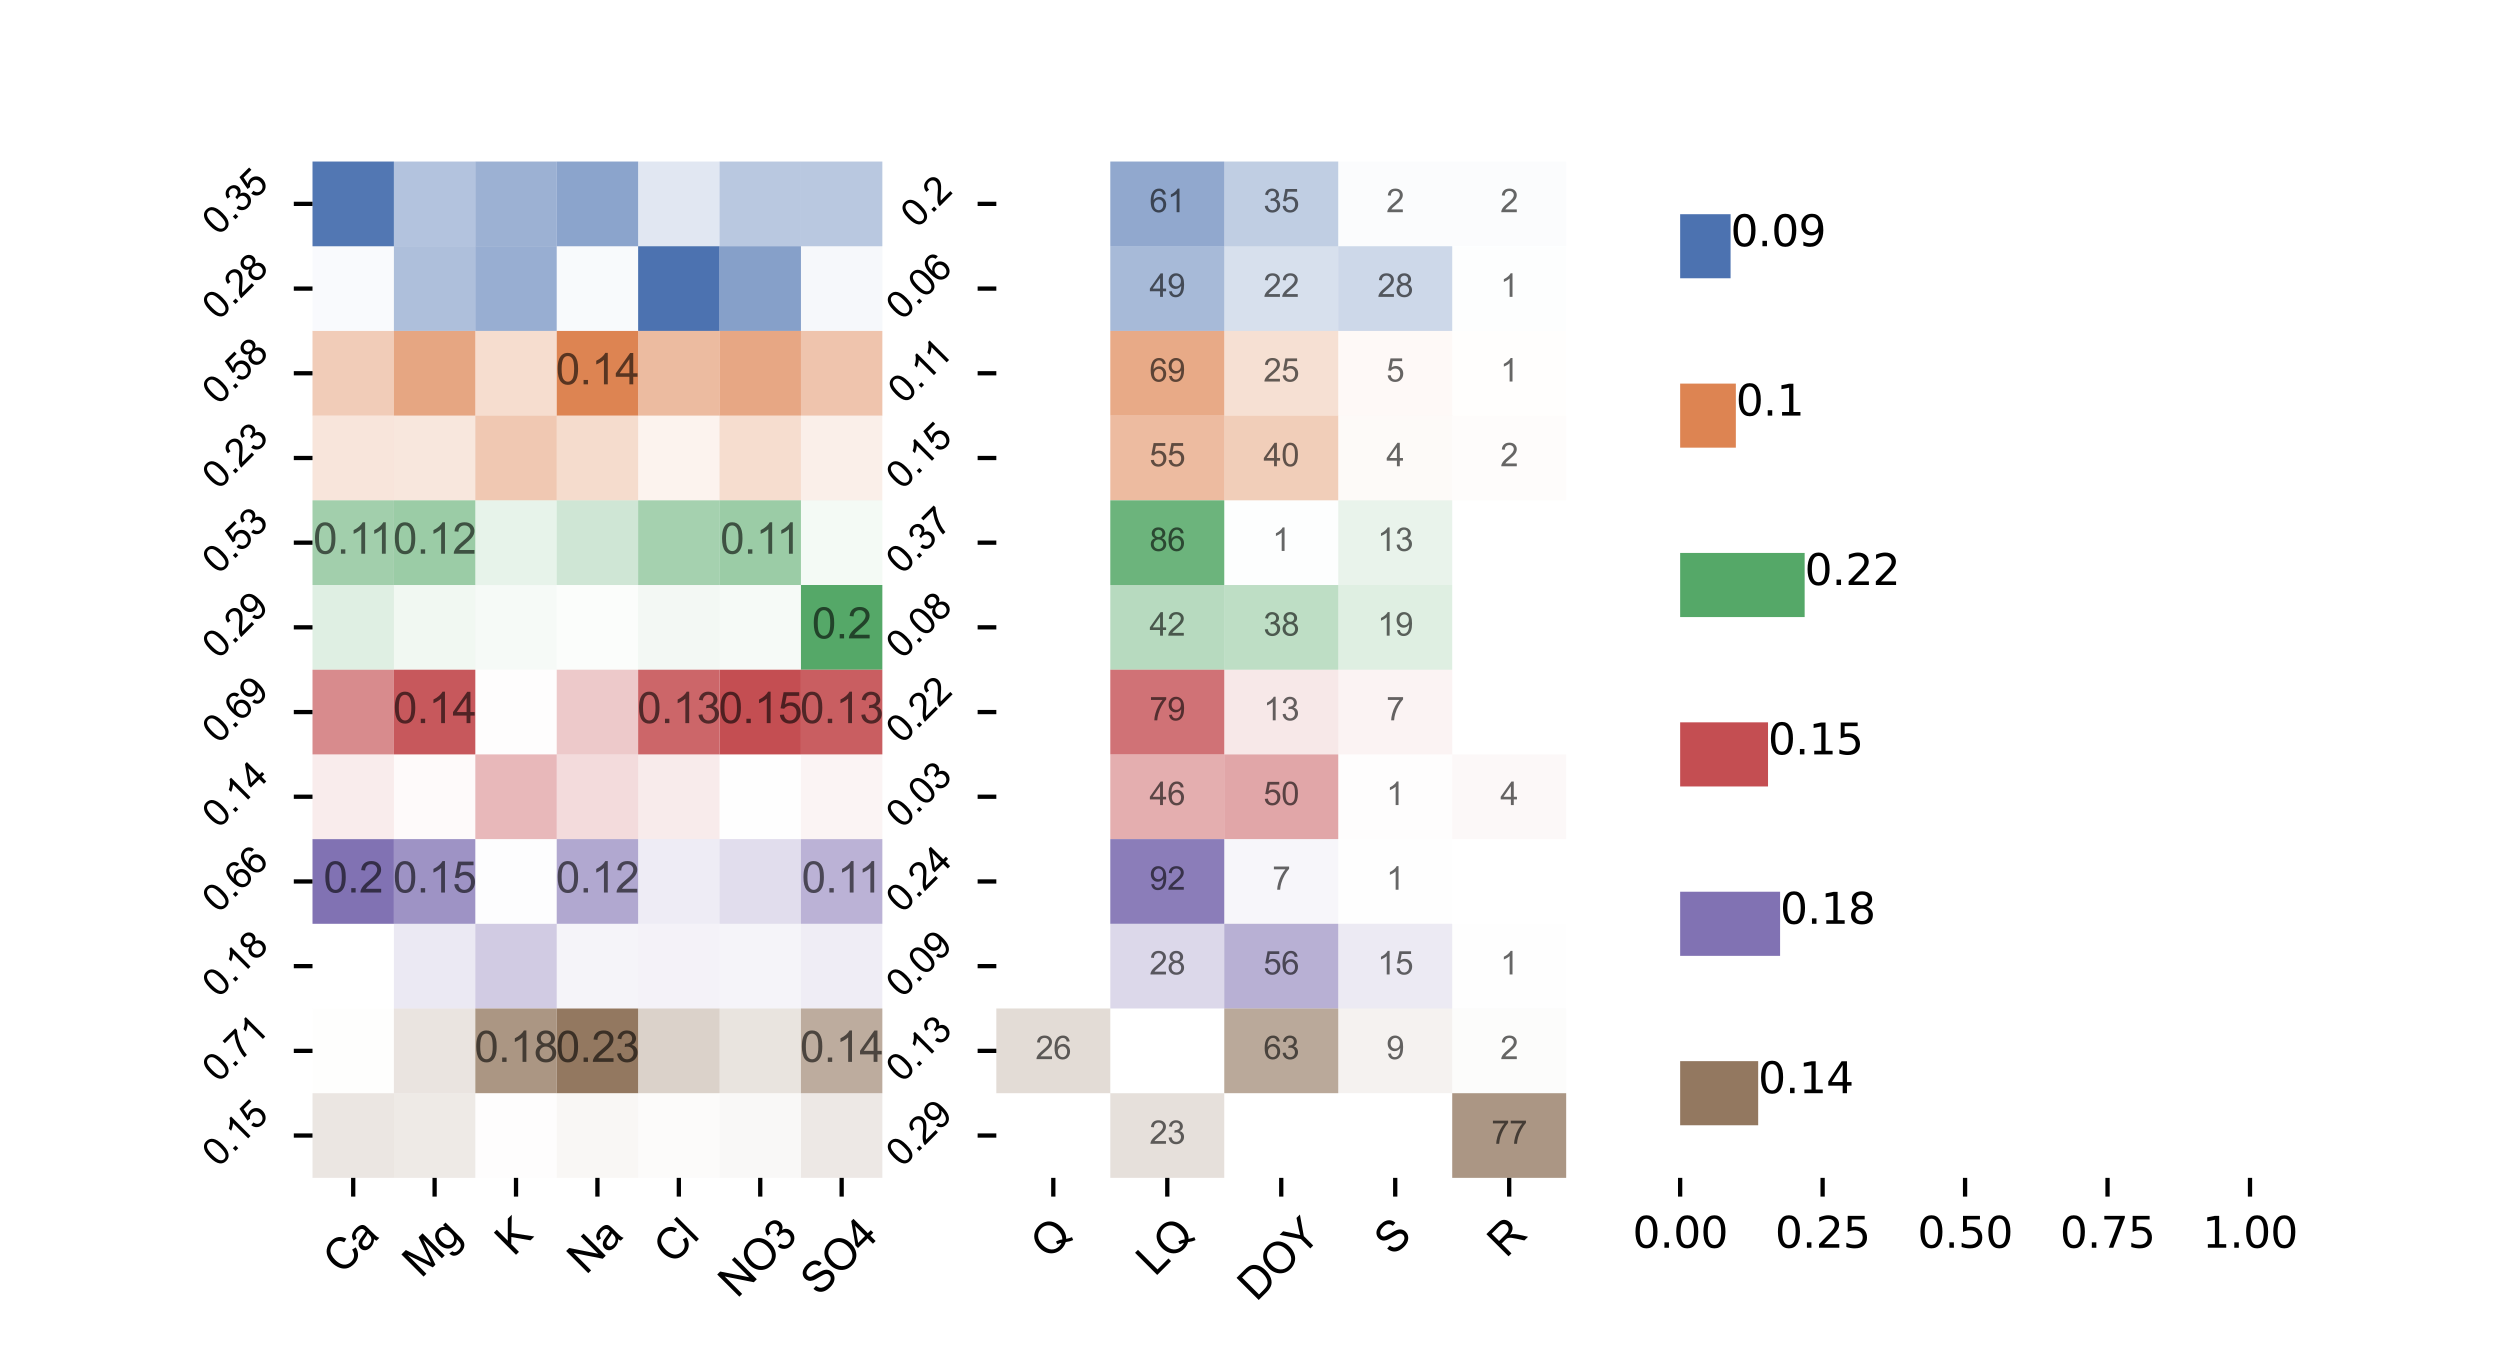 <?xml version="1.0" encoding="utf-8" standalone="no"?>
<!DOCTYPE svg PUBLIC "-//W3C//DTD SVG 1.1//EN"
  "http://www.w3.org/Graphics/SVG/1.1/DTD/svg11.dtd">
<svg xmlns:xlink="http://www.w3.org/1999/xlink" width="468pt" height="252pt" viewBox="0 0 468 252" xmlns="http://www.w3.org/2000/svg" version="1.1">
 <defs>
  <style type="text/css">*{stroke-linejoin: round; stroke-linecap: butt}</style>
 </defs>
 <g id="figure_1">
  <g id="patch_1">
   <path d="M 0 252 
L 468 252 
L 468 0 
L 0 0 
z
" style="fill: #ffffff"/>
  </g>
  <g id="axes_1">
   <g id="patch_2">
    <path d="M 58.5 220.5 
L 165.176 220.5 
L 165.176 30.24 
L 58.5 30.24 
z
" style="fill: #ffffff"/>
   </g>
   <g id="QuadMesh_1">
    <path d="M 58.5 30.24 
L 73.739 30.24 
L 73.739 46.095 
L 58.5 46.095 
L 58.5 30.24 
" clip-path="url(#p4acd482f47)" style="fill: #4c72b0; fill-opacity: 0.963"/>
    <path d="M 73.739 30.24 
L 88.979 30.24 
L 88.979 46.095 
L 73.739 46.095 
L 73.739 30.24 
" clip-path="url(#p4acd482f47)" style="fill: #4c72b0; fill-opacity: 0.425"/>
    <path d="M 88.979 30.24 
L 104.218 30.24 
L 104.218 46.095 
L 88.979 46.095 
L 88.979 30.24 
" clip-path="url(#p4acd482f47)" style="fill: #4c72b0; fill-opacity: 0.551"/>
    <path d="M 104.218 30.24 
L 119.458 30.24 
L 119.458 46.095 
L 104.218 46.095 
L 104.218 30.24 
" clip-path="url(#p4acd482f47)" style="fill: #4c72b0; fill-opacity: 0.642"/>
    <path d="M 119.458 30.24 
L 134.697 30.24 
L 134.697 46.095 
L 119.458 46.095 
L 119.458 30.24 
" clip-path="url(#p4acd482f47)" style="fill: #4c72b0; fill-opacity: 0.171"/>
    <path d="M 134.697 30.24 
L 149.937 30.24 
L 149.937 46.095 
L 134.697 46.095 
L 134.697 30.24 
" clip-path="url(#p4acd482f47)" style="fill: #4c72b0; fill-opacity: 0.39"/>
    <path d="M 149.937 30.24 
L 165.176 30.24 
L 165.176 46.095 
L 149.937 46.095 
L 149.937 30.24 
" clip-path="url(#p4acd482f47)" style="fill: #4c72b0; fill-opacity: 0.388"/>
    <path d="M 58.5 46.095 
L 73.739 46.095 
L 73.739 61.95 
L 58.5 61.95 
L 58.5 46.095 
" clip-path="url(#p4acd482f47)" style="fill: #4c72b0; fill-opacity: 0.034"/>
    <path d="M 73.739 46.095 
L 88.979 46.095 
L 88.979 61.95 
L 73.739 61.95 
L 73.739 46.095 
" clip-path="url(#p4acd482f47)" style="fill: #4c72b0; fill-opacity: 0.451"/>
    <path d="M 88.979 46.095 
L 104.218 46.095 
L 104.218 61.95 
L 88.979 61.95 
L 88.979 46.095 
" clip-path="url(#p4acd482f47)" style="fill: #4c72b0; fill-opacity: 0.578"/>
    <path d="M 104.218 46.095 
L 119.458 46.095 
L 119.458 61.95 
L 104.218 61.95 
L 104.218 46.095 
" clip-path="url(#p4acd482f47)" style="fill: #4c72b0; fill-opacity: 0.037"/>
    <path d="M 119.458 46.095 
L 134.697 46.095 
L 134.697 61.95 
L 119.458 61.95 
L 119.458 46.095 
" clip-path="url(#p4acd482f47)" style="fill: #4c72b0"/>
    <path d="M 134.697 46.095 
L 149.937 46.095 
L 149.937 61.95 
L 134.697 61.95 
L 134.697 46.095 
" clip-path="url(#p4acd482f47)" style="fill: #4c72b0; fill-opacity: 0.673"/>
    <path d="M 149.937 46.095 
L 165.176 46.095 
L 165.176 61.95 
L 149.937 61.95 
L 149.937 46.095 
" clip-path="url(#p4acd482f47)" style="fill: #4c72b0; fill-opacity: 0.053"/>
    <path d="M 58.5 61.95 
L 73.739 61.95 
L 73.739 77.805 
L 58.5 77.805 
L 58.5 61.95 
" clip-path="url(#p4acd482f47)" style="fill: #dd8452; fill-opacity: 0.414"/>
    <path d="M 73.739 61.95 
L 88.979 61.95 
L 88.979 77.805 
L 73.739 77.805 
L 73.739 61.95 
" clip-path="url(#p4acd482f47)" style="fill: #dd8452; fill-opacity: 0.715"/>
    <path d="M 88.979 61.95 
L 104.218 61.95 
L 104.218 77.805 
L 88.979 77.805 
L 88.979 61.95 
" clip-path="url(#p4acd482f47)" style="fill: #dd8452; fill-opacity: 0.281"/>
    <path d="M 104.218 61.95 
L 119.458 61.95 
L 119.458 77.805 
L 104.218 77.805 
L 104.218 61.95 
" clip-path="url(#p4acd482f47)" style="fill: #dd8452"/>
    <path d="M 119.458 61.95 
L 134.697 61.95 
L 134.697 77.805 
L 119.458 77.805 
L 119.458 61.95 
" clip-path="url(#p4acd482f47)" style="fill: #dd8452; fill-opacity: 0.543"/>
    <path d="M 134.697 61.95 
L 149.937 61.95 
L 149.937 77.805 
L 134.697 77.805 
L 134.697 61.95 
" clip-path="url(#p4acd482f47)" style="fill: #dd8452; fill-opacity: 0.709"/>
    <path d="M 149.937 61.95 
L 165.176 61.95 
L 165.176 77.805 
L 149.937 77.805 
L 149.937 61.95 
" clip-path="url(#p4acd482f47)" style="fill: #dd8452; fill-opacity: 0.474"/>
    <path d="M 58.5 77.805 
L 73.739 77.805 
L 73.739 93.66 
L 58.5 93.66 
L 58.5 77.805 
" clip-path="url(#p4acd482f47)" style="fill: #dd8452; fill-opacity: 0.209"/>
    <path d="M 73.739 77.805 
L 88.979 77.805 
L 88.979 93.66 
L 73.739 93.66 
L 73.739 77.805 
" clip-path="url(#p4acd482f47)" style="fill: #dd8452; fill-opacity: 0.192"/>
    <path d="M 88.979 77.805 
L 104.218 77.805 
L 104.218 93.66 
L 88.979 93.66 
L 88.979 77.805 
" clip-path="url(#p4acd482f47)" style="fill: #dd8452; fill-opacity: 0.444"/>
    <path d="M 104.218 77.805 
L 119.458 77.805 
L 119.458 93.66 
L 104.218 93.66 
L 104.218 77.805 
" clip-path="url(#p4acd482f47)" style="fill: #dd8452; fill-opacity: 0.287"/>
    <path d="M 119.458 77.805 
L 134.697 77.805 
L 134.697 93.66 
L 119.458 93.66 
L 119.458 77.805 
" clip-path="url(#p4acd482f47)" style="fill: #dd8452; fill-opacity: 0.096"/>
    <path d="M 134.697 77.805 
L 149.937 77.805 
L 149.937 93.66 
L 134.697 93.66 
L 134.697 77.805 
" clip-path="url(#p4acd482f47)" style="fill: #dd8452; fill-opacity: 0.276"/>
    <path d="M 149.937 77.805 
L 165.176 77.805 
L 165.176 93.66 
L 149.937 93.66 
L 149.937 77.805 
" clip-path="url(#p4acd482f47)" style="fill: #dd8452; fill-opacity: 0.126"/>
    <path d="M 58.5 93.66 
L 73.739 93.66 
L 73.739 109.515 
L 58.5 109.515 
L 58.5 93.66 
" clip-path="url(#p4acd482f47)" style="fill: #55a868; fill-opacity: 0.543"/>
    <path d="M 73.739 93.66 
L 88.979 93.66 
L 88.979 109.515 
L 73.739 109.515 
L 73.739 93.66 
" clip-path="url(#p4acd482f47)" style="fill: #55a868; fill-opacity: 0.589"/>
    <path d="M 88.979 93.66 
L 104.218 93.66 
L 104.218 109.515 
L 88.979 109.515 
L 88.979 93.66 
" clip-path="url(#p4acd482f47)" style="fill: #55a868; fill-opacity: 0.138"/>
    <path d="M 104.218 93.66 
L 119.458 93.66 
L 119.458 109.515 
L 104.218 109.515 
L 104.218 93.66 
" clip-path="url(#p4acd482f47)" style="fill: #55a868; fill-opacity: 0.278"/>
    <path d="M 119.458 93.66 
L 134.697 93.66 
L 134.697 109.515 
L 119.458 109.515 
L 119.458 93.66 
" clip-path="url(#p4acd482f47)" style="fill: #55a868; fill-opacity: 0.528"/>
    <path d="M 134.697 93.66 
L 149.937 93.66 
L 149.937 109.515 
L 134.697 109.515 
L 134.697 93.66 
" clip-path="url(#p4acd482f47)" style="fill: #55a868; fill-opacity: 0.584"/>
    <path d="M 149.937 93.66 
L 165.176 93.66 
L 165.176 109.515 
L 149.937 109.515 
L 149.937 93.66 
" clip-path="url(#p4acd482f47)" style="fill: #55a868; fill-opacity: 0.066"/>
    <path d="M 58.5 109.515 
L 73.739 109.515 
L 73.739 125.37 
L 58.5 125.37 
L 58.5 109.515 
" clip-path="url(#p4acd482f47)" style="fill: #55a868; fill-opacity: 0.184"/>
    <path d="M 73.739 109.515 
L 88.979 109.515 
L 88.979 125.37 
L 73.739 125.37 
L 73.739 109.515 
" clip-path="url(#p4acd482f47)" style="fill: #55a868; fill-opacity: 0.085"/>
    <path d="M 88.979 109.515 
L 104.218 109.515 
L 104.218 125.37 
L 88.979 125.37 
L 88.979 109.515 
" clip-path="url(#p4acd482f47)" style="fill: #55a868; fill-opacity: 0.053"/>
    <path d="M 104.218 109.515 
L 119.458 109.515 
L 119.458 125.37 
L 104.218 125.37 
L 104.218 109.515 
" clip-path="url(#p4acd482f47)" style="fill: #55a868; fill-opacity: 0.025"/>
    <path d="M 119.458 109.515 
L 134.697 109.515 
L 134.697 125.37 
L 119.458 125.37 
L 119.458 109.515 
" clip-path="url(#p4acd482f47)" style="fill: #55a868; fill-opacity: 0.071"/>
    <path d="M 134.697 109.515 
L 149.937 109.515 
L 149.937 125.37 
L 134.697 125.37 
L 134.697 109.515 
" clip-path="url(#p4acd482f47)" style="fill: #55a868; fill-opacity: 0.053"/>
    <path d="M 149.937 109.515 
L 165.176 109.515 
L 165.176 125.37 
L 149.937 125.37 
L 149.937 109.515 
" clip-path="url(#p4acd482f47)" style="fill: #55a868"/>
    <path d="M 58.5 125.37 
L 73.739 125.37 
L 73.739 141.225 
L 58.5 141.225 
L 58.5 125.37 
" clip-path="url(#p4acd482f47)" style="fill: #c44e52; fill-opacity: 0.655"/>
    <path d="M 73.739 125.37 
L 88.979 125.37 
L 88.979 141.225 
L 73.739 141.225 
L 73.739 125.37 
" clip-path="url(#p4acd482f47)" style="fill: #c44e52; fill-opacity: 0.939"/>
    <path d="M 88.979 125.37 
L 104.218 125.37 
L 104.218 141.225 
L 88.979 141.225 
L 88.979 125.37 
" clip-path="url(#p4acd482f47)" style="fill: #c44e52; fill-opacity: 0.014"/>
    <path d="M 104.218 125.37 
L 119.458 125.37 
L 119.458 141.225 
L 104.218 141.225 
L 104.218 125.37 
" clip-path="url(#p4acd482f47)" style="fill: #c44e52; fill-opacity: 0.308"/>
    <path d="M 119.458 125.37 
L 134.697 125.37 
L 134.697 141.225 
L 119.458 141.225 
L 119.458 125.37 
" clip-path="url(#p4acd482f47)" style="fill: #c44e52; fill-opacity: 0.86"/>
    <path d="M 134.697 125.37 
L 149.937 125.37 
L 149.937 141.225 
L 134.697 141.225 
L 134.697 125.37 
" clip-path="url(#p4acd482f47)" style="fill: #c44e52"/>
    <path d="M 149.937 125.37 
L 165.176 125.37 
L 165.176 141.225 
L 149.937 141.225 
L 149.937 125.37 
" clip-path="url(#p4acd482f47)" style="fill: #c44e52; fill-opacity: 0.909"/>
    <path d="M 58.5 141.225 
L 73.739 141.225 
L 73.739 157.08 
L 58.5 157.08 
L 58.5 141.225 
" clip-path="url(#p4acd482f47)" style="fill: #c44e52; fill-opacity: 0.108"/>
    <path d="M 73.739 141.225 
L 88.979 141.225 
L 88.979 157.08 
L 73.739 157.08 
L 73.739 141.225 
" clip-path="url(#p4acd482f47)" style="fill: #c44e52; fill-opacity: 0.031"/>
    <path d="M 88.979 141.225 
L 104.218 141.225 
L 104.218 157.08 
L 88.979 157.08 
L 88.979 141.225 
" clip-path="url(#p4acd482f47)" style="fill: #c44e52; fill-opacity: 0.402"/>
    <path d="M 104.218 141.225 
L 119.458 141.225 
L 119.458 157.08 
L 104.218 157.08 
L 104.218 141.225 
" clip-path="url(#p4acd482f47)" style="fill: #c44e52; fill-opacity: 0.203"/>
    <path d="M 119.458 141.225 
L 134.697 141.225 
L 134.697 157.08 
L 119.458 157.08 
L 119.458 141.225 
" clip-path="url(#p4acd482f47)" style="fill: #c44e52; fill-opacity: 0.115"/>
    <path d="M 134.697 141.225 
L 149.937 141.225 
L 149.937 157.08 
L 134.697 157.08 
L 134.697 141.225 
" clip-path="url(#p4acd482f47)" style="fill: #c44e52; fill-opacity: 0.004"/>
    <path d="M 149.937 141.225 
L 165.176 141.225 
L 165.176 157.08 
L 149.937 157.08 
L 149.937 141.225 
" clip-path="url(#p4acd482f47)" style="fill: #c44e52; fill-opacity: 0.066"/>
    <path d="M 58.5 157.08 
L 73.739 157.08 
L 73.739 172.935 
L 58.5 172.935 
L 58.5 157.08 
" clip-path="url(#p4acd482f47)" style="fill: #8172b3"/>
    <path d="M 73.739 157.08 
L 88.979 157.08 
L 88.979 172.935 
L 73.739 172.935 
L 73.739 157.08 
" clip-path="url(#p4acd482f47)" style="fill: #8172b3; fill-opacity: 0.764"/>
    <path d="M 88.979 157.08 
L 104.218 157.08 
L 104.218 172.935 
L 88.979 172.935 
L 88.979 157.08 
" clip-path="url(#p4acd482f47)" style="fill: #8172b3; fill-opacity: 0.013"/>
    <path d="M 104.218 157.08 
L 119.458 157.08 
L 119.458 172.935 
L 104.218 172.935 
L 104.218 157.08 
" clip-path="url(#p4acd482f47)" style="fill: #8172b3; fill-opacity: 0.621"/>
    <path d="M 119.458 157.08 
L 134.697 157.08 
L 134.697 172.935 
L 119.458 172.935 
L 119.458 157.08 
" clip-path="url(#p4acd482f47)" style="fill: #8172b3; fill-opacity: 0.14"/>
    <path d="M 134.697 157.08 
L 149.937 157.08 
L 149.937 172.935 
L 134.697 172.935 
L 134.697 157.08 
" clip-path="url(#p4acd482f47)" style="fill: #8172b3; fill-opacity: 0.241"/>
    <path d="M 149.937 157.08 
L 165.176 157.08 
L 165.176 172.935 
L 149.937 172.935 
L 149.937 157.08 
" clip-path="url(#p4acd482f47)" style="fill: #8172b3; fill-opacity: 0.541"/>
    <path d="M 58.5 172.935 
L 73.739 172.935 
L 73.739 188.79 
L 58.5 188.79 
L 58.5 172.935 
" clip-path="url(#p4acd482f47)" style="fill: #8172b3; fill-opacity: 0.001"/>
    <path d="M 73.739 172.935 
L 88.979 172.935 
L 88.979 188.79 
L 73.739 188.79 
L 73.739 172.935 
" clip-path="url(#p4acd482f47)" style="fill: #8172b3; fill-opacity: 0.153"/>
    <path d="M 88.979 172.935 
L 104.218 172.935 
L 104.218 188.79 
L 88.979 188.79 
L 88.979 172.935 
" clip-path="url(#p4acd482f47)" style="fill: #8172b3; fill-opacity: 0.371"/>
    <path d="M 104.218 172.935 
L 119.458 172.935 
L 119.458 188.79 
L 104.218 188.79 
L 104.218 172.935 
" clip-path="url(#p4acd482f47)" style="fill: #8172b3; fill-opacity: 0.079"/>
    <path d="M 119.458 172.935 
L 134.697 172.935 
L 134.697 188.79 
L 119.458 188.79 
L 119.458 172.935 
" clip-path="url(#p4acd482f47)" style="fill: #8172b3; fill-opacity: 0.087"/>
    <path d="M 134.697 172.935 
L 149.937 172.935 
L 149.937 188.79 
L 134.697 188.79 
L 134.697 172.935 
" clip-path="url(#p4acd482f47)" style="fill: #8172b3; fill-opacity: 0.08"/>
    <path d="M 149.937 172.935 
L 165.176 172.935 
L 165.176 188.79 
L 149.937 188.79 
L 149.937 172.935 
" clip-path="url(#p4acd482f47)" style="fill: #8172b3; fill-opacity: 0.127"/>
    <path d="M 58.5 188.79 
L 73.739 188.79 
L 73.739 204.645 
L 58.5 204.645 
L 58.5 188.79 
" clip-path="url(#p4acd482f47)" style="fill: #937860; fill-opacity: 0.01"/>
    <path d="M 73.739 188.79 
L 88.979 188.79 
L 88.979 204.645 
L 73.739 204.645 
L 73.739 188.79 
" clip-path="url(#p4acd482f47)" style="fill: #937860; fill-opacity: 0.199"/>
    <path d="M 88.979 188.79 
L 104.218 188.79 
L 104.218 204.645 
L 88.979 204.645 
L 88.979 188.79 
" clip-path="url(#p4acd482f47)" style="fill: #937860; fill-opacity: 0.781"/>
    <path d="M 104.218 188.79 
L 119.458 188.79 
L 119.458 204.645 
L 104.218 204.645 
L 104.218 188.79 
" clip-path="url(#p4acd482f47)" style="fill: #937860"/>
    <path d="M 119.458 188.79 
L 134.697 188.79 
L 134.697 204.645 
L 119.458 204.645 
L 119.458 188.79 
" clip-path="url(#p4acd482f47)" style="fill: #937860; fill-opacity: 0.333"/>
    <path d="M 134.697 188.79 
L 149.937 188.79 
L 149.937 204.645 
L 134.697 204.645 
L 134.697 188.79 
" clip-path="url(#p4acd482f47)" style="fill: #937860; fill-opacity: 0.196"/>
    <path d="M 149.937 188.79 
L 165.176 188.79 
L 165.176 204.645 
L 149.937 204.645 
L 149.937 188.79 
" clip-path="url(#p4acd482f47)" style="fill: #937860; fill-opacity: 0.613"/>
    <path d="M 58.5 204.645 
L 73.739 204.645 
L 73.739 220.5 
L 58.5 220.5 
L 58.5 204.645 
" clip-path="url(#p4acd482f47)" style="fill: #937860; fill-opacity: 0.181"/>
    <path d="M 73.739 204.645 
L 88.979 204.645 
L 88.979 220.5 
L 73.739 220.5 
L 73.739 204.645 
" clip-path="url(#p4acd482f47)" style="fill: #937860; fill-opacity: 0.158"/>
    <path d="M 88.979 204.645 
L 104.218 204.645 
L 104.218 220.5 
L 88.979 220.5 
L 88.979 204.645 
" clip-path="url(#p4acd482f47)" style="fill: #937860; fill-opacity: 0.014"/>
    <path d="M 104.218 204.645 
L 119.458 204.645 
L 119.458 220.5 
L 104.218 220.5 
L 104.218 204.645 
" clip-path="url(#p4acd482f47)" style="fill: #937860; fill-opacity: 0.061"/>
    <path d="M 119.458 204.645 
L 134.697 204.645 
L 134.697 220.5 
L 119.458 220.5 
L 119.458 204.645 
" clip-path="url(#p4acd482f47)" style="fill: #937860; fill-opacity: 0.035"/>
    <path d="M 134.697 204.645 
L 149.937 204.645 
L 149.937 220.5 
L 134.697 220.5 
L 134.697 204.645 
" clip-path="url(#p4acd482f47)" style="fill: #937860; fill-opacity: 0.053"/>
    <path d="M 149.937 204.645 
L 165.176 204.645 
L 165.176 220.5 
L 149.937 220.5 
L 149.937 204.645 
" clip-path="url(#p4acd482f47)" style="fill: #937860; fill-opacity: 0.166"/>
   </g>
   <g id="matplotlib.axis_1">
    <g id="xtick_1">
     <g id="line2d_1">
      <defs>
       <path id="mc894fc9b7f" d="M 0 0 
L 0 3.5 
" style="stroke: #000000; stroke-width: 0.8"/>
      </defs>
      <g>
       <use xlink:href="#mc894fc9b7f" x="66.12" y="220.5" style="stroke: #000000; stroke-width: 0.8"/>
      </g>
     </g>
     <g id="text_1">
      <!-- Ca -->
      <g transform="translate(63.967 238.78) rotate(-45) scale(0.08 -0.08)">
       <defs>
        <path id="ArialMT-43" d="M 3763 1606 
L 4369 1453 
Q 4178 706 3683 314 
Q 3188 -78 2472 -78 
Q 1731 -78 1267 223 
Q 803 525 561 1097 
Q 319 1669 319 2325 
Q 319 3041 592 3573 
Q 866 4106 1370 4382 
Q 1875 4659 2481 4659 
Q 3169 4659 3637 4309 
Q 4106 3959 4291 3325 
L 3694 3184 
Q 3534 3684 3231 3912 
Q 2928 4141 2469 4141 
Q 1941 4141 1586 3887 
Q 1231 3634 1087 3207 
Q 944 2781 944 2328 
Q 944 1744 1114 1308 
Q 1284 872 1643 656 
Q 2003 441 2422 441 
Q 2931 441 3284 734 
Q 3638 1028 3763 1606 
z
" transform="scale(0.016)"/>
        <path id="ArialMT-61" d="M 2588 409 
Q 2275 144 1986 34 
Q 1697 -75 1366 -75 
Q 819 -75 525 192 
Q 231 459 231 875 
Q 231 1119 342 1320 
Q 453 1522 633 1644 
Q 813 1766 1038 1828 
Q 1203 1872 1538 1913 
Q 2219 1994 2541 2106 
Q 2544 2222 2544 2253 
Q 2544 2597 2384 2738 
Q 2169 2928 1744 2928 
Q 1347 2928 1158 2789 
Q 969 2650 878 2297 
L 328 2372 
Q 403 2725 575 2942 
Q 747 3159 1072 3276 
Q 1397 3394 1825 3394 
Q 2250 3394 2515 3294 
Q 2781 3194 2906 3042 
Q 3031 2891 3081 2659 
Q 3109 2516 3109 2141 
L 3109 1391 
Q 3109 606 3145 398 
Q 3181 191 3288 0 
L 2700 0 
Q 2613 175 2588 409 
z
M 2541 1666 
Q 2234 1541 1622 1453 
Q 1275 1403 1131 1340 
Q 988 1278 909 1158 
Q 831 1038 831 891 
Q 831 666 1001 516 
Q 1172 366 1500 366 
Q 1825 366 2078 508 
Q 2331 650 2450 897 
Q 2541 1088 2541 1459 
L 2541 1666 
z
" transform="scale(0.016)"/>
       </defs>
       <use xlink:href="#ArialMT-43"/>
       <use xlink:href="#ArialMT-61" x="72.217"/>
      </g>
     </g>
    </g>
    <g id="xtick_2">
     <g id="line2d_2">
      <g>
       <use xlink:href="#mc894fc9b7f" x="81.359" y="220.5" style="stroke: #000000; stroke-width: 0.8"/>
      </g>
     </g>
     <g id="text_2">
      <!-- Mg -->
      <g transform="translate(78.86 239.407) rotate(-45) scale(0.08 -0.08)">
       <defs>
        <path id="ArialMT-4d" d="M 475 0 
L 475 4581 
L 1388 4581 
L 2472 1338 
Q 2622 884 2691 659 
Q 2769 909 2934 1394 
L 4031 4581 
L 4847 4581 
L 4847 0 
L 4263 0 
L 4263 3834 
L 2931 0 
L 2384 0 
L 1059 3900 
L 1059 0 
L 475 0 
z
" transform="scale(0.016)"/>
        <path id="ArialMT-67" d="M 319 -275 
L 866 -356 
Q 900 -609 1056 -725 
Q 1266 -881 1628 -881 
Q 2019 -881 2231 -725 
Q 2444 -569 2519 -288 
Q 2563 -116 2559 434 
Q 2191 0 1641 0 
Q 956 0 581 494 
Q 206 988 206 1678 
Q 206 2153 378 2554 
Q 550 2956 876 3175 
Q 1203 3394 1644 3394 
Q 2231 3394 2613 2919 
L 2613 3319 
L 3131 3319 
L 3131 450 
Q 3131 -325 2973 -648 
Q 2816 -972 2473 -1159 
Q 2131 -1347 1631 -1347 
Q 1038 -1347 672 -1080 
Q 306 -813 319 -275 
z
M 784 1719 
Q 784 1066 1043 766 
Q 1303 466 1694 466 
Q 2081 466 2343 764 
Q 2606 1063 2606 1700 
Q 2606 2309 2336 2618 
Q 2066 2928 1684 2928 
Q 1309 2928 1046 2623 
Q 784 2319 784 1719 
z
" transform="scale(0.016)"/>
       </defs>
       <use xlink:href="#ArialMT-4d"/>
       <use xlink:href="#ArialMT-67" x="83.301"/>
      </g>
     </g>
    </g>
    <g id="xtick_3">
     <g id="line2d_3">
      <g>
       <use xlink:href="#mc894fc9b7f" x="96.599" y="220.5" style="stroke: #000000; stroke-width: 0.8"/>
      </g>
     </g>
     <g id="text_3">
      <!-- K -->
      <g transform="translate(96.174 235.322) rotate(-45) scale(0.08 -0.08)">
       <defs>
        <path id="ArialMT-4b" d="M 469 0 
L 469 4581 
L 1075 4581 
L 1075 2309 
L 3350 4581 
L 4172 4581 
L 2250 2725 
L 4256 0 
L 3456 0 
L 1825 2319 
L 1075 1588 
L 1075 0 
L 469 0 
z
" transform="scale(0.016)"/>
       </defs>
       <use xlink:href="#ArialMT-4b"/>
      </g>
     </g>
    </g>
    <g id="xtick_4">
     <g id="line2d_4">
      <g>
       <use xlink:href="#mc894fc9b7f" x="111.838" y="220.5" style="stroke: #000000; stroke-width: 0.8"/>
      </g>
     </g>
     <g id="text_4">
      <!-- Na -->
      <g transform="translate(109.685 238.78) rotate(-45) scale(0.08 -0.08)">
       <defs>
        <path id="ArialMT-4e" d="M 488 0 
L 488 4581 
L 1109 4581 
L 3516 984 
L 3516 4581 
L 4097 4581 
L 4097 0 
L 3475 0 
L 1069 3600 
L 1069 0 
L 488 0 
z
" transform="scale(0.016)"/>
       </defs>
       <use xlink:href="#ArialMT-4e"/>
       <use xlink:href="#ArialMT-61" x="72.217"/>
      </g>
     </g>
    </g>
    <g id="xtick_5">
     <g id="line2d_5">
      <g>
       <use xlink:href="#mc894fc9b7f" x="127.078" y="220.5" style="stroke: #000000; stroke-width: 0.8"/>
      </g>
     </g>
     <g id="text_5">
      <!-- Cl -->
      <g transform="translate(125.869 236.891) rotate(-45) scale(0.08 -0.08)">
       <defs>
        <path id="ArialMT-6c" d="M 409 0 
L 409 4581 
L 972 4581 
L 972 0 
L 409 0 
z
" transform="scale(0.016)"/>
       </defs>
       <use xlink:href="#ArialMT-43"/>
       <use xlink:href="#ArialMT-6c" x="72.217"/>
      </g>
     </g>
    </g>
    <g id="xtick_6">
     <g id="line2d_6">
      <g>
       <use xlink:href="#mc894fc9b7f" x="142.317" y="220.5" style="stroke: #000000; stroke-width: 0.8"/>
      </g>
     </g>
     <g id="text_6">
      <!-- NO3 -->
      <g transform="translate(137.964 243.18) rotate(-45) scale(0.08 -0.08)">
       <defs>
        <path id="ArialMT-4f" d="M 309 2231 
Q 309 3372 921 4017 
Q 1534 4663 2503 4663 
Q 3138 4663 3647 4359 
Q 4156 4056 4423 3514 
Q 4691 2972 4691 2284 
Q 4691 1588 4409 1038 
Q 4128 488 3612 205 
Q 3097 -78 2500 -78 
Q 1853 -78 1343 234 
Q 834 547 571 1087 
Q 309 1628 309 2231 
z
M 934 2222 
Q 934 1394 1379 917 
Q 1825 441 2497 441 
Q 3181 441 3623 922 
Q 4066 1403 4066 2288 
Q 4066 2847 3877 3264 
Q 3688 3681 3323 3911 
Q 2959 4141 2506 4141 
Q 1863 4141 1398 3698 
Q 934 3256 934 2222 
z
" transform="scale(0.016)"/>
        <path id="ArialMT-33" d="M 269 1209 
L 831 1284 
Q 928 806 1161 595 
Q 1394 384 1728 384 
Q 2125 384 2398 659 
Q 2672 934 2672 1341 
Q 2672 1728 2419 1979 
Q 2166 2231 1775 2231 
Q 1616 2231 1378 2169 
L 1441 2663 
Q 1497 2656 1531 2656 
Q 1891 2656 2178 2843 
Q 2466 3031 2466 3422 
Q 2466 3731 2256 3934 
Q 2047 4138 1716 4138 
Q 1388 4138 1169 3931 
Q 950 3725 888 3313 
L 325 3413 
Q 428 3978 793 4289 
Q 1159 4600 1703 4600 
Q 2078 4600 2393 4439 
Q 2709 4278 2876 4000 
Q 3044 3722 3044 3409 
Q 3044 3113 2884 2869 
Q 2725 2625 2413 2481 
Q 2819 2388 3044 2092 
Q 3269 1797 3269 1353 
Q 3269 753 2831 336 
Q 2394 -81 1725 -81 
Q 1122 -81 723 278 
Q 325 638 269 1209 
z
" transform="scale(0.016)"/>
       </defs>
       <use xlink:href="#ArialMT-4e"/>
       <use xlink:href="#ArialMT-4f" x="72.217"/>
       <use xlink:href="#ArialMT-33" x="150"/>
      </g>
     </g>
    </g>
    <g id="xtick_7">
     <g id="line2d_7">
      <g>
       <use xlink:href="#mc894fc9b7f" x="157.557" y="220.5" style="stroke: #000000; stroke-width: 0.8"/>
      </g>
     </g>
     <g id="text_7">
      <!-- SO4 -->
      <g transform="translate(153.36 242.868) rotate(-45) scale(0.08 -0.08)">
       <defs>
        <path id="ArialMT-53" d="M 288 1472 
L 859 1522 
Q 900 1178 1048 958 
Q 1197 738 1509 602 
Q 1822 466 2213 466 
Q 2559 466 2825 569 
Q 3091 672 3220 851 
Q 3350 1031 3350 1244 
Q 3350 1459 3225 1620 
Q 3100 1781 2813 1891 
Q 2628 1963 1997 2114 
Q 1366 2266 1113 2400 
Q 784 2572 623 2826 
Q 463 3081 463 3397 
Q 463 3744 659 4045 
Q 856 4347 1234 4503 
Q 1613 4659 2075 4659 
Q 2584 4659 2973 4495 
Q 3363 4331 3572 4012 
Q 3781 3694 3797 3291 
L 3216 3247 
Q 3169 3681 2898 3903 
Q 2628 4125 2100 4125 
Q 1550 4125 1298 3923 
Q 1047 3722 1047 3438 
Q 1047 3191 1225 3031 
Q 1400 2872 2139 2705 
Q 2878 2538 3153 2413 
Q 3553 2228 3743 1945 
Q 3934 1663 3934 1294 
Q 3934 928 3725 604 
Q 3516 281 3123 101 
Q 2731 -78 2241 -78 
Q 1619 -78 1198 103 
Q 778 284 539 648 
Q 300 1013 288 1472 
z
" transform="scale(0.016)"/>
        <path id="ArialMT-34" d="M 2069 0 
L 2069 1097 
L 81 1097 
L 81 1613 
L 2172 4581 
L 2631 4581 
L 2631 1613 
L 3250 1613 
L 3250 1097 
L 2631 1097 
L 2631 0 
L 2069 0 
z
M 2069 1613 
L 2069 3678 
L 634 1613 
L 2069 1613 
z
" transform="scale(0.016)"/>
       </defs>
       <use xlink:href="#ArialMT-53"/>
       <use xlink:href="#ArialMT-4f" x="66.699"/>
       <use xlink:href="#ArialMT-34" x="144.482"/>
      </g>
     </g>
    </g>
   </g>
   <g id="matplotlib.axis_2">
    <g id="ytick_1">
     <g id="line2d_8">
      <defs>
       <path id="mbe04e708fb" d="M 0 0 
L -3.5 0 
" style="stroke: #000000; stroke-width: 0.8"/>
      </defs>
      <g>
       <use xlink:href="#mbe04e708fb" x="58.5" y="38.167" style="stroke: #000000; stroke-width: 0.8"/>
      </g>
     </g>
     <g id="text_8">
      <!-- 0.35 -->
      <g transform="translate(40.884 44.263) rotate(-45) scale(0.07 -0.07)">
       <defs>
        <path id="ArialMT-30" d="M 266 2259 
Q 266 3072 433 3567 
Q 600 4063 929 4331 
Q 1259 4600 1759 4600 
Q 2128 4600 2406 4451 
Q 2684 4303 2865 4023 
Q 3047 3744 3150 3342 
Q 3253 2941 3253 2259 
Q 3253 1453 3087 958 
Q 2922 463 2592 192 
Q 2263 -78 1759 -78 
Q 1097 -78 719 397 
Q 266 969 266 2259 
z
M 844 2259 
Q 844 1131 1108 757 
Q 1372 384 1759 384 
Q 2147 384 2411 759 
Q 2675 1134 2675 2259 
Q 2675 3391 2411 3762 
Q 2147 4134 1753 4134 
Q 1366 4134 1134 3806 
Q 844 3388 844 2259 
z
" transform="scale(0.016)"/>
        <path id="ArialMT-2e" d="M 581 0 
L 581 641 
L 1222 641 
L 1222 0 
L 581 0 
z
" transform="scale(0.016)"/>
        <path id="ArialMT-35" d="M 266 1200 
L 856 1250 
Q 922 819 1161 601 
Q 1400 384 1738 384 
Q 2144 384 2425 690 
Q 2706 997 2706 1503 
Q 2706 1984 2436 2262 
Q 2166 2541 1728 2541 
Q 1456 2541 1237 2417 
Q 1019 2294 894 2097 
L 366 2166 
L 809 4519 
L 3088 4519 
L 3088 3981 
L 1259 3981 
L 1013 2750 
Q 1425 3038 1878 3038 
Q 2478 3038 2890 2622 
Q 3303 2206 3303 1553 
Q 3303 931 2941 478 
Q 2500 -78 1738 -78 
Q 1113 -78 717 272 
Q 322 622 266 1200 
z
" transform="scale(0.016)"/>
       </defs>
       <use xlink:href="#ArialMT-30"/>
       <use xlink:href="#ArialMT-2e" x="55.615"/>
       <use xlink:href="#ArialMT-33" x="83.398"/>
       <use xlink:href="#ArialMT-35" x="139.014"/>
      </g>
     </g>
    </g>
    <g id="ytick_2">
     <g id="line2d_9">
      <g>
       <use xlink:href="#mbe04e708fb" x="58.5" y="54.023" style="stroke: #000000; stroke-width: 0.8"/>
      </g>
     </g>
     <g id="text_9">
      <!-- 0.28 -->
      <g transform="translate(40.884 60.118) rotate(-45) scale(0.07 -0.07)">
       <defs>
        <path id="ArialMT-32" d="M 3222 541 
L 3222 0 
L 194 0 
Q 188 203 259 391 
Q 375 700 629 1000 
Q 884 1300 1366 1694 
Q 2113 2306 2375 2664 
Q 2638 3022 2638 3341 
Q 2638 3675 2398 3904 
Q 2159 4134 1775 4134 
Q 1369 4134 1125 3890 
Q 881 3647 878 3216 
L 300 3275 
Q 359 3922 746 4261 
Q 1134 4600 1788 4600 
Q 2447 4600 2831 4234 
Q 3216 3869 3216 3328 
Q 3216 3053 3103 2787 
Q 2991 2522 2730 2228 
Q 2469 1934 1863 1422 
Q 1356 997 1212 845 
Q 1069 694 975 541 
L 3222 541 
z
" transform="scale(0.016)"/>
        <path id="ArialMT-38" d="M 1131 2484 
Q 781 2613 612 2850 
Q 444 3088 444 3419 
Q 444 3919 803 4259 
Q 1163 4600 1759 4600 
Q 2359 4600 2725 4251 
Q 3091 3903 3091 3403 
Q 3091 3084 2923 2848 
Q 2756 2613 2416 2484 
Q 2838 2347 3058 2040 
Q 3278 1734 3278 1309 
Q 3278 722 2862 322 
Q 2447 -78 1769 -78 
Q 1091 -78 675 323 
Q 259 725 259 1325 
Q 259 1772 486 2073 
Q 713 2375 1131 2484 
z
M 1019 3438 
Q 1019 3113 1228 2906 
Q 1438 2700 1772 2700 
Q 2097 2700 2305 2904 
Q 2513 3109 2513 3406 
Q 2513 3716 2298 3927 
Q 2084 4138 1766 4138 
Q 1444 4138 1231 3931 
Q 1019 3725 1019 3438 
z
M 838 1322 
Q 838 1081 952 856 
Q 1066 631 1291 507 
Q 1516 384 1775 384 
Q 2178 384 2440 643 
Q 2703 903 2703 1303 
Q 2703 1709 2433 1975 
Q 2163 2241 1756 2241 
Q 1359 2241 1098 1978 
Q 838 1716 838 1322 
z
" transform="scale(0.016)"/>
       </defs>
       <use xlink:href="#ArialMT-30"/>
       <use xlink:href="#ArialMT-2e" x="55.615"/>
       <use xlink:href="#ArialMT-32" x="83.398"/>
       <use xlink:href="#ArialMT-38" x="139.014"/>
      </g>
     </g>
    </g>
    <g id="ytick_3">
     <g id="line2d_10">
      <g>
       <use xlink:href="#mbe04e708fb" x="58.5" y="69.877" style="stroke: #000000; stroke-width: 0.8"/>
      </g>
     </g>
     <g id="text_10">
      <!-- 0.58 -->
      <g transform="translate(40.884 75.973) rotate(-45) scale(0.07 -0.07)">
       <use xlink:href="#ArialMT-30"/>
       <use xlink:href="#ArialMT-2e" x="55.615"/>
       <use xlink:href="#ArialMT-35" x="83.398"/>
       <use xlink:href="#ArialMT-38" x="139.014"/>
      </g>
     </g>
    </g>
    <g id="ytick_4">
     <g id="line2d_11">
      <g>
       <use xlink:href="#mbe04e708fb" x="58.5" y="85.733" style="stroke: #000000; stroke-width: 0.8"/>
      </g>
     </g>
     <g id="text_11">
      <!-- 0.23 -->
      <g transform="translate(40.884 91.828) rotate(-45) scale(0.07 -0.07)">
       <use xlink:href="#ArialMT-30"/>
       <use xlink:href="#ArialMT-2e" x="55.615"/>
       <use xlink:href="#ArialMT-32" x="83.398"/>
       <use xlink:href="#ArialMT-33" x="139.014"/>
      </g>
     </g>
    </g>
    <g id="ytick_5">
     <g id="line2d_12">
      <g>
       <use xlink:href="#mbe04e708fb" x="58.5" y="101.588" style="stroke: #000000; stroke-width: 0.8"/>
      </g>
     </g>
     <g id="text_12">
      <!-- 0.53 -->
      <g transform="translate(40.884 107.683) rotate(-45) scale(0.07 -0.07)">
       <use xlink:href="#ArialMT-30"/>
       <use xlink:href="#ArialMT-2e" x="55.615"/>
       <use xlink:href="#ArialMT-35" x="83.398"/>
       <use xlink:href="#ArialMT-33" x="139.014"/>
      </g>
     </g>
    </g>
    <g id="ytick_6">
     <g id="line2d_13">
      <g>
       <use xlink:href="#mbe04e708fb" x="58.5" y="117.442" style="stroke: #000000; stroke-width: 0.8"/>
      </g>
     </g>
     <g id="text_13">
      <!-- 0.29 -->
      <g transform="translate(40.884 123.538) rotate(-45) scale(0.07 -0.07)">
       <defs>
        <path id="ArialMT-39" d="M 350 1059 
L 891 1109 
Q 959 728 1153 556 
Q 1347 384 1650 384 
Q 1909 384 2104 503 
Q 2300 622 2425 820 
Q 2550 1019 2634 1356 
Q 2719 1694 2719 2044 
Q 2719 2081 2716 2156 
Q 2547 1888 2255 1720 
Q 1963 1553 1622 1553 
Q 1053 1553 659 1965 
Q 266 2378 266 3053 
Q 266 3750 677 4175 
Q 1088 4600 1706 4600 
Q 2153 4600 2523 4359 
Q 2894 4119 3086 3673 
Q 3278 3228 3278 2384 
Q 3278 1506 3087 986 
Q 2897 466 2520 194 
Q 2144 -78 1638 -78 
Q 1100 -78 759 220 
Q 419 519 350 1059 
z
M 2653 3081 
Q 2653 3566 2395 3850 
Q 2138 4134 1775 4134 
Q 1400 4134 1122 3828 
Q 844 3522 844 3034 
Q 844 2597 1108 2323 
Q 1372 2050 1759 2050 
Q 2150 2050 2401 2323 
Q 2653 2597 2653 3081 
z
" transform="scale(0.016)"/>
       </defs>
       <use xlink:href="#ArialMT-30"/>
       <use xlink:href="#ArialMT-2e" x="55.615"/>
       <use xlink:href="#ArialMT-32" x="83.398"/>
       <use xlink:href="#ArialMT-39" x="139.014"/>
      </g>
     </g>
    </g>
    <g id="ytick_7">
     <g id="line2d_14">
      <g>
       <use xlink:href="#mbe04e708fb" x="58.5" y="133.298" style="stroke: #000000; stroke-width: 0.8"/>
      </g>
     </g>
     <g id="text_14">
      <!-- 0.69 -->
      <g transform="translate(40.884 139.393) rotate(-45) scale(0.07 -0.07)">
       <defs>
        <path id="ArialMT-36" d="M 3184 3459 
L 2625 3416 
Q 2550 3747 2413 3897 
Q 2184 4138 1850 4138 
Q 1581 4138 1378 3988 
Q 1113 3794 959 3422 
Q 806 3050 800 2363 
Q 1003 2672 1297 2822 
Q 1591 2972 1913 2972 
Q 2475 2972 2870 2558 
Q 3266 2144 3266 1488 
Q 3266 1056 3080 686 
Q 2894 316 2569 119 
Q 2244 -78 1831 -78 
Q 1128 -78 684 439 
Q 241 956 241 2144 
Q 241 3472 731 4075 
Q 1159 4600 1884 4600 
Q 2425 4600 2770 4297 
Q 3116 3994 3184 3459 
z
M 888 1484 
Q 888 1194 1011 928 
Q 1134 663 1356 523 
Q 1578 384 1822 384 
Q 2178 384 2434 671 
Q 2691 959 2691 1453 
Q 2691 1928 2437 2201 
Q 2184 2475 1800 2475 
Q 1419 2475 1153 2201 
Q 888 1928 888 1484 
z
" transform="scale(0.016)"/>
       </defs>
       <use xlink:href="#ArialMT-30"/>
       <use xlink:href="#ArialMT-2e" x="55.615"/>
       <use xlink:href="#ArialMT-36" x="83.398"/>
       <use xlink:href="#ArialMT-39" x="139.014"/>
      </g>
     </g>
    </g>
    <g id="ytick_8">
     <g id="line2d_15">
      <g>
       <use xlink:href="#mbe04e708fb" x="58.5" y="149.153" style="stroke: #000000; stroke-width: 0.8"/>
      </g>
     </g>
     <g id="text_15">
      <!-- 0.14 -->
      <g transform="translate(40.884 155.248) rotate(-45) scale(0.07 -0.07)">
       <defs>
        <path id="ArialMT-31" d="M 2384 0 
L 1822 0 
L 1822 3584 
Q 1619 3391 1289 3197 
Q 959 3003 697 2906 
L 697 3450 
Q 1169 3672 1522 3987 
Q 1875 4303 2022 4600 
L 2384 4600 
L 2384 0 
z
" transform="scale(0.016)"/>
       </defs>
       <use xlink:href="#ArialMT-30"/>
       <use xlink:href="#ArialMT-2e" x="55.615"/>
       <use xlink:href="#ArialMT-31" x="83.398"/>
       <use xlink:href="#ArialMT-34" x="139.014"/>
      </g>
     </g>
    </g>
    <g id="ytick_9">
     <g id="line2d_16">
      <g>
       <use xlink:href="#mbe04e708fb" x="58.5" y="165.007" style="stroke: #000000; stroke-width: 0.8"/>
      </g>
     </g>
     <g id="text_16">
      <!-- 0.66 -->
      <g transform="translate(40.884 171.103) rotate(-45) scale(0.07 -0.07)">
       <use xlink:href="#ArialMT-30"/>
       <use xlink:href="#ArialMT-2e" x="55.615"/>
       <use xlink:href="#ArialMT-36" x="83.398"/>
       <use xlink:href="#ArialMT-36" x="139.014"/>
      </g>
     </g>
    </g>
    <g id="ytick_10">
     <g id="line2d_17">
      <g>
       <use xlink:href="#mbe04e708fb" x="58.5" y="180.863" style="stroke: #000000; stroke-width: 0.8"/>
      </g>
     </g>
     <g id="text_17">
      <!-- 0.18 -->
      <g transform="translate(40.884 186.958) rotate(-45) scale(0.07 -0.07)">
       <use xlink:href="#ArialMT-30"/>
       <use xlink:href="#ArialMT-2e" x="55.615"/>
       <use xlink:href="#ArialMT-31" x="83.398"/>
       <use xlink:href="#ArialMT-38" x="139.014"/>
      </g>
     </g>
    </g>
    <g id="ytick_11">
     <g id="line2d_18">
      <g>
       <use xlink:href="#mbe04e708fb" x="58.5" y="196.718" style="stroke: #000000; stroke-width: 0.8"/>
      </g>
     </g>
     <g id="text_18">
      <!-- 0.71 -->
      <g transform="translate(40.884 202.813) rotate(-45) scale(0.07 -0.07)">
       <defs>
        <path id="ArialMT-37" d="M 303 3981 
L 303 4522 
L 3269 4522 
L 3269 4084 
Q 2831 3619 2401 2847 
Q 1972 2075 1738 1259 
Q 1569 684 1522 0 
L 944 0 
Q 953 541 1156 1306 
Q 1359 2072 1739 2783 
Q 2119 3494 2547 3981 
L 303 3981 
z
" transform="scale(0.016)"/>
       </defs>
       <use xlink:href="#ArialMT-30"/>
       <use xlink:href="#ArialMT-2e" x="55.615"/>
       <use xlink:href="#ArialMT-37" x="83.398"/>
       <use xlink:href="#ArialMT-31" x="139.014"/>
      </g>
     </g>
    </g>
    <g id="ytick_12">
     <g id="line2d_19">
      <g>
       <use xlink:href="#mbe04e708fb" x="58.5" y="212.572" style="stroke: #000000; stroke-width: 0.8"/>
      </g>
     </g>
     <g id="text_19">
      <!-- 0.15 -->
      <g transform="translate(40.884 218.668) rotate(-45) scale(0.07 -0.07)">
       <use xlink:href="#ArialMT-30"/>
       <use xlink:href="#ArialMT-2e" x="55.615"/>
       <use xlink:href="#ArialMT-31" x="83.398"/>
       <use xlink:href="#ArialMT-35" x="139.014"/>
      </g>
     </g>
    </g>
   </g>
   <g id="text_20">
    <!-- 0.14 -->
    <g style="opacity: 0.6" transform="translate(104.054 71.946) scale(0.08 -0.08)">
     <use xlink:href="#ArialMT-30"/>
     <use xlink:href="#ArialMT-2e" x="55.615"/>
     <use xlink:href="#ArialMT-31" x="83.398"/>
     <use xlink:href="#ArialMT-34" x="139.014"/>
    </g>
   </g>
   <g id="text_21">
    <!-- 0.11 -->
    <g style="opacity: 0.6" transform="translate(58.63 103.656) scale(0.08 -0.08)">
     <use xlink:href="#ArialMT-30"/>
     <use xlink:href="#ArialMT-2e" x="55.615"/>
     <use xlink:href="#ArialMT-31" x="83.398"/>
     <use xlink:href="#ArialMT-31" x="131.639"/>
    </g>
   </g>
   <g id="text_22">
    <!-- 0.12 -->
    <g style="opacity: 0.6" transform="translate(73.575 103.656) scale(0.08 -0.08)">
     <use xlink:href="#ArialMT-30"/>
     <use xlink:href="#ArialMT-2e" x="55.615"/>
     <use xlink:href="#ArialMT-31" x="83.398"/>
     <use xlink:href="#ArialMT-32" x="139.014"/>
    </g>
   </g>
   <g id="text_23">
    <!-- 0.11 -->
    <g style="opacity: 0.6" transform="translate(134.828 103.656) scale(0.08 -0.08)">
     <use xlink:href="#ArialMT-30"/>
     <use xlink:href="#ArialMT-2e" x="55.615"/>
     <use xlink:href="#ArialMT-31" x="83.398"/>
     <use xlink:href="#ArialMT-31" x="131.639"/>
    </g>
   </g>
   <g id="text_24">
    <!-- 0.2 -->
    <g style="opacity: 0.6" transform="translate(151.997 119.511) scale(0.08 -0.08)">
     <use xlink:href="#ArialMT-30"/>
     <use xlink:href="#ArialMT-2e" x="55.615"/>
     <use xlink:href="#ArialMT-32" x="83.398"/>
    </g>
   </g>
   <g id="text_25">
    <!-- 0.14 -->
    <g style="opacity: 0.6" transform="translate(73.575 135.366) scale(0.08 -0.08)">
     <use xlink:href="#ArialMT-30"/>
     <use xlink:href="#ArialMT-2e" x="55.615"/>
     <use xlink:href="#ArialMT-31" x="83.398"/>
     <use xlink:href="#ArialMT-34" x="139.014"/>
    </g>
   </g>
   <g id="text_26">
    <!-- 0.13 -->
    <g style="opacity: 0.6" transform="translate(119.293 135.366) scale(0.08 -0.08)">
     <use xlink:href="#ArialMT-30"/>
     <use xlink:href="#ArialMT-2e" x="55.615"/>
     <use xlink:href="#ArialMT-31" x="83.398"/>
     <use xlink:href="#ArialMT-33" x="139.014"/>
    </g>
   </g>
   <g id="text_27">
    <!-- 0.15 -->
    <g style="opacity: 0.6" transform="translate(134.533 135.366) scale(0.08 -0.08)">
     <use xlink:href="#ArialMT-30"/>
     <use xlink:href="#ArialMT-2e" x="55.615"/>
     <use xlink:href="#ArialMT-31" x="83.398"/>
     <use xlink:href="#ArialMT-35" x="139.014"/>
    </g>
   </g>
   <g id="text_28">
    <!-- 0.13 -->
    <g style="opacity: 0.6" transform="translate(149.772 135.366) scale(0.08 -0.08)">
     <use xlink:href="#ArialMT-30"/>
     <use xlink:href="#ArialMT-2e" x="55.615"/>
     <use xlink:href="#ArialMT-31" x="83.398"/>
     <use xlink:href="#ArialMT-33" x="139.014"/>
    </g>
   </g>
   <g id="text_29">
    <!-- 0.2 -->
    <g style="opacity: 0.6" transform="translate(60.56 167.076) scale(0.08 -0.08)">
     <use xlink:href="#ArialMT-30"/>
     <use xlink:href="#ArialMT-2e" x="55.615"/>
     <use xlink:href="#ArialMT-32" x="83.398"/>
    </g>
   </g>
   <g id="text_30">
    <!-- 0.15 -->
    <g style="opacity: 0.6" transform="translate(73.575 167.076) scale(0.08 -0.08)">
     <use xlink:href="#ArialMT-30"/>
     <use xlink:href="#ArialMT-2e" x="55.615"/>
     <use xlink:href="#ArialMT-31" x="83.398"/>
     <use xlink:href="#ArialMT-35" x="139.014"/>
    </g>
   </g>
   <g id="text_31">
    <!-- 0.12 -->
    <g style="opacity: 0.6" transform="translate(104.054 167.076) scale(0.08 -0.08)">
     <use xlink:href="#ArialMT-30"/>
     <use xlink:href="#ArialMT-2e" x="55.615"/>
     <use xlink:href="#ArialMT-31" x="83.398"/>
     <use xlink:href="#ArialMT-32" x="139.014"/>
    </g>
   </g>
   <g id="text_32">
    <!-- 0.11 -->
    <g style="opacity: 0.6" transform="translate(150.067 167.076) scale(0.08 -0.08)">
     <use xlink:href="#ArialMT-30"/>
     <use xlink:href="#ArialMT-2e" x="55.615"/>
     <use xlink:href="#ArialMT-31" x="83.398"/>
     <use xlink:href="#ArialMT-31" x="131.639"/>
    </g>
   </g>
   <g id="text_33">
    <!-- 0.18 -->
    <g style="opacity: 0.6" transform="translate(88.814 198.786) scale(0.08 -0.08)">
     <use xlink:href="#ArialMT-30"/>
     <use xlink:href="#ArialMT-2e" x="55.615"/>
     <use xlink:href="#ArialMT-31" x="83.398"/>
     <use xlink:href="#ArialMT-38" x="139.014"/>
    </g>
   </g>
   <g id="text_34">
    <!-- 0.23 -->
    <g style="opacity: 0.6" transform="translate(104.054 198.786) scale(0.08 -0.08)">
     <use xlink:href="#ArialMT-30"/>
     <use xlink:href="#ArialMT-2e" x="55.615"/>
     <use xlink:href="#ArialMT-32" x="83.398"/>
     <use xlink:href="#ArialMT-33" x="139.014"/>
    </g>
   </g>
   <g id="text_35">
    <!-- 0.14 -->
    <g style="opacity: 0.6" transform="translate(149.772 198.786) scale(0.08 -0.08)">
     <use xlink:href="#ArialMT-30"/>
     <use xlink:href="#ArialMT-2e" x="55.615"/>
     <use xlink:href="#ArialMT-31" x="83.398"/>
     <use xlink:href="#ArialMT-34" x="139.014"/>
    </g>
   </g>
  </g>
  <g id="axes_2">
   <g id="patch_3">
    <path d="M 186.512 220.5 
L 293.188 220.5 
L 293.188 30.24 
L 186.512 30.24 
z
" style="fill: #ffffff"/>
   </g>
   <g id="QuadMesh_2">
    <path d="M 186.512 30.24 
L 207.847 30.24 
L 207.847 46.095 
L 186.512 46.095 
L 186.512 30.24 
" clip-path="url(#pd4d0862b9e)" style="fill: none"/>
    <path d="M 207.847 30.24 
L 229.182 30.24 
L 229.182 46.095 
L 207.847 46.095 
L 207.847 30.24 
" clip-path="url(#pd4d0862b9e)" style="fill: #4c72b0; fill-opacity: 0.61"/>
    <path d="M 229.182 30.24 
L 250.518 30.24 
L 250.518 46.095 
L 229.182 46.095 
L 229.182 30.24 
" clip-path="url(#pd4d0862b9e)" style="fill: #4c72b0; fill-opacity: 0.35"/>
    <path d="M 250.518 30.24 
L 271.853 30.24 
L 271.853 46.095 
L 250.518 46.095 
L 250.518 30.24 
" clip-path="url(#pd4d0862b9e)" style="fill: #4c72b0; fill-opacity: 0.02"/>
    <path d="M 271.853 30.24 
L 293.188 30.24 
L 293.188 46.095 
L 271.853 46.095 
L 271.853 30.24 
" clip-path="url(#pd4d0862b9e)" style="fill: #4c72b0; fill-opacity: 0.02"/>
    <path d="M 186.512 46.095 
L 207.847 46.095 
L 207.847 61.95 
L 186.512 61.95 
L 186.512 46.095 
" clip-path="url(#pd4d0862b9e)" style="fill: none"/>
    <path d="M 207.847 46.095 
L 229.182 46.095 
L 229.182 61.95 
L 207.847 61.95 
L 207.847 46.095 
" clip-path="url(#pd4d0862b9e)" style="fill: #4c72b0; fill-opacity: 0.49"/>
    <path d="M 229.182 46.095 
L 250.518 46.095 
L 250.518 61.95 
L 229.182 61.95 
L 229.182 46.095 
" clip-path="url(#pd4d0862b9e)" style="fill: #4c72b0; fill-opacity: 0.22"/>
    <path d="M 250.518 46.095 
L 271.853 46.095 
L 271.853 61.95 
L 250.518 61.95 
L 250.518 46.095 
" clip-path="url(#pd4d0862b9e)" style="fill: #4c72b0; fill-opacity: 0.28"/>
    <path d="M 271.853 46.095 
L 293.188 46.095 
L 293.188 61.95 
L 271.853 61.95 
L 271.853 46.095 
" clip-path="url(#pd4d0862b9e)" style="fill: #4c72b0; fill-opacity: 0.01"/>
    <path d="M 186.512 61.95 
L 207.847 61.95 
L 207.847 77.805 
L 186.512 77.805 
L 186.512 61.95 
" clip-path="url(#pd4d0862b9e)" style="fill: none"/>
    <path d="M 207.847 61.95 
L 229.182 61.95 
L 229.182 77.805 
L 207.847 77.805 
L 207.847 61.95 
" clip-path="url(#pd4d0862b9e)" style="fill: #dd8452; fill-opacity: 0.69"/>
    <path d="M 229.182 61.95 
L 250.518 61.95 
L 250.518 77.805 
L 229.182 77.805 
L 229.182 61.95 
" clip-path="url(#pd4d0862b9e)" style="fill: #dd8452; fill-opacity: 0.25"/>
    <path d="M 250.518 61.95 
L 271.853 61.95 
L 271.853 77.805 
L 250.518 77.805 
L 250.518 61.95 
" clip-path="url(#pd4d0862b9e)" style="fill: #dd8452; fill-opacity: 0.05"/>
    <path d="M 271.853 61.95 
L 293.188 61.95 
L 293.188 77.805 
L 271.853 77.805 
L 271.853 61.95 
" clip-path="url(#pd4d0862b9e)" style="fill: #dd8452; fill-opacity: 0.01"/>
    <path d="M 186.512 77.805 
L 207.847 77.805 
L 207.847 93.66 
L 186.512 93.66 
L 186.512 77.805 
" clip-path="url(#pd4d0862b9e)" style="fill: none"/>
    <path d="M 207.847 77.805 
L 229.182 77.805 
L 229.182 93.66 
L 207.847 93.66 
L 207.847 77.805 
" clip-path="url(#pd4d0862b9e)" style="fill: #dd8452; fill-opacity: 0.55"/>
    <path d="M 229.182 77.805 
L 250.518 77.805 
L 250.518 93.66 
L 229.182 93.66 
L 229.182 77.805 
" clip-path="url(#pd4d0862b9e)" style="fill: #dd8452; fill-opacity: 0.4"/>
    <path d="M 250.518 77.805 
L 271.853 77.805 
L 271.853 93.66 
L 250.518 93.66 
L 250.518 77.805 
" clip-path="url(#pd4d0862b9e)" style="fill: #dd8452; fill-opacity: 0.04"/>
    <path d="M 271.853 77.805 
L 293.188 77.805 
L 293.188 93.66 
L 271.853 93.66 
L 271.853 77.805 
" clip-path="url(#pd4d0862b9e)" style="fill: #dd8452; fill-opacity: 0.02"/>
    <path d="M 186.512 93.66 
L 207.847 93.66 
L 207.847 109.515 
L 186.512 109.515 
L 186.512 93.66 
" clip-path="url(#pd4d0862b9e)" style="fill: none"/>
    <path d="M 207.847 93.66 
L 229.182 93.66 
L 229.182 109.515 
L 207.847 109.515 
L 207.847 93.66 
" clip-path="url(#pd4d0862b9e)" style="fill: #55a868; fill-opacity: 0.86"/>
    <path d="M 229.182 93.66 
L 250.518 93.66 
L 250.518 109.515 
L 229.182 109.515 
L 229.182 93.66 
" clip-path="url(#pd4d0862b9e)" style="fill: #55a868; fill-opacity: 0.01"/>
    <path d="M 250.518 93.66 
L 271.853 93.66 
L 271.853 109.515 
L 250.518 109.515 
L 250.518 93.66 
" clip-path="url(#pd4d0862b9e)" style="fill: #55a868; fill-opacity: 0.13"/>
    <path d="M 271.853 93.66 
L 293.188 93.66 
L 293.188 109.515 
L 271.853 109.515 
L 271.853 93.66 
" clip-path="url(#pd4d0862b9e)" style="fill: none"/>
    <path d="M 186.512 109.515 
L 207.847 109.515 
L 207.847 125.37 
L 186.512 125.37 
L 186.512 109.515 
" clip-path="url(#pd4d0862b9e)" style="fill: none"/>
    <path d="M 207.847 109.515 
L 229.182 109.515 
L 229.182 125.37 
L 207.847 125.37 
L 207.847 109.515 
" clip-path="url(#pd4d0862b9e)" style="fill: #55a868; fill-opacity: 0.42"/>
    <path d="M 229.182 109.515 
L 250.518 109.515 
L 250.518 125.37 
L 229.182 125.37 
L 229.182 109.515 
" clip-path="url(#pd4d0862b9e)" style="fill: #55a868; fill-opacity: 0.38"/>
    <path d="M 250.518 109.515 
L 271.853 109.515 
L 271.853 125.37 
L 250.518 125.37 
L 250.518 109.515 
" clip-path="url(#pd4d0862b9e)" style="fill: #55a868; fill-opacity: 0.19"/>
    <path d="M 271.853 109.515 
L 293.188 109.515 
L 293.188 125.37 
L 271.853 125.37 
L 271.853 109.515 
" clip-path="url(#pd4d0862b9e)" style="fill: none"/>
    <path d="M 186.512 125.37 
L 207.847 125.37 
L 207.847 141.225 
L 186.512 141.225 
L 186.512 125.37 
" clip-path="url(#pd4d0862b9e)" style="fill: none"/>
    <path d="M 207.847 125.37 
L 229.182 125.37 
L 229.182 141.225 
L 207.847 141.225 
L 207.847 125.37 
" clip-path="url(#pd4d0862b9e)" style="fill: #c44e52; fill-opacity: 0.79"/>
    <path d="M 229.182 125.37 
L 250.518 125.37 
L 250.518 141.225 
L 229.182 141.225 
L 229.182 125.37 
" clip-path="url(#pd4d0862b9e)" style="fill: #c44e52; fill-opacity: 0.13"/>
    <path d="M 250.518 125.37 
L 271.853 125.37 
L 271.853 141.225 
L 250.518 141.225 
L 250.518 125.37 
" clip-path="url(#pd4d0862b9e)" style="fill: #c44e52; fill-opacity: 0.07"/>
    <path d="M 271.853 125.37 
L 293.188 125.37 
L 293.188 141.225 
L 271.853 141.225 
L 271.853 125.37 
" clip-path="url(#pd4d0862b9e)" style="fill: none"/>
    <path d="M 186.512 141.225 
L 207.847 141.225 
L 207.847 157.08 
L 186.512 157.08 
L 186.512 141.225 
" clip-path="url(#pd4d0862b9e)" style="fill: none"/>
    <path d="M 207.847 141.225 
L 229.182 141.225 
L 229.182 157.08 
L 207.847 157.08 
L 207.847 141.225 
" clip-path="url(#pd4d0862b9e)" style="fill: #c44e52; fill-opacity: 0.46"/>
    <path d="M 229.182 141.225 
L 250.518 141.225 
L 250.518 157.08 
L 229.182 157.08 
L 229.182 141.225 
" clip-path="url(#pd4d0862b9e)" style="fill: #c44e52; fill-opacity: 0.5"/>
    <path d="M 250.518 141.225 
L 271.853 141.225 
L 271.853 157.08 
L 250.518 157.08 
L 250.518 141.225 
" clip-path="url(#pd4d0862b9e)" style="fill: #c44e52; fill-opacity: 0.01"/>
    <path d="M 271.853 141.225 
L 293.188 141.225 
L 293.188 157.08 
L 271.853 157.08 
L 271.853 141.225 
" clip-path="url(#pd4d0862b9e)" style="fill: #c44e52; fill-opacity: 0.04"/>
    <path d="M 186.512 157.08 
L 207.847 157.08 
L 207.847 172.935 
L 186.512 172.935 
L 186.512 157.08 
" clip-path="url(#pd4d0862b9e)" style="fill: none"/>
    <path d="M 207.847 157.08 
L 229.182 157.08 
L 229.182 172.935 
L 207.847 172.935 
L 207.847 157.08 
" clip-path="url(#pd4d0862b9e)" style="fill: #8172b3; fill-opacity: 0.92"/>
    <path d="M 229.182 157.08 
L 250.518 157.08 
L 250.518 172.935 
L 229.182 172.935 
L 229.182 157.08 
" clip-path="url(#pd4d0862b9e)" style="fill: #8172b3; fill-opacity: 0.07"/>
    <path d="M 250.518 157.08 
L 271.853 157.08 
L 271.853 172.935 
L 250.518 172.935 
L 250.518 157.08 
" clip-path="url(#pd4d0862b9e)" style="fill: #8172b3; fill-opacity: 0.01"/>
    <path d="M 271.853 157.08 
L 293.188 157.08 
L 293.188 172.935 
L 271.853 172.935 
L 271.853 157.08 
" clip-path="url(#pd4d0862b9e)" style="fill: none"/>
    <path d="M 186.512 172.935 
L 207.847 172.935 
L 207.847 188.79 
L 186.512 188.79 
L 186.512 172.935 
" clip-path="url(#pd4d0862b9e)" style="fill: none"/>
    <path d="M 207.847 172.935 
L 229.182 172.935 
L 229.182 188.79 
L 207.847 188.79 
L 207.847 172.935 
" clip-path="url(#pd4d0862b9e)" style="fill: #8172b3; fill-opacity: 0.28"/>
    <path d="M 229.182 172.935 
L 250.518 172.935 
L 250.518 188.79 
L 229.182 188.79 
L 229.182 172.935 
" clip-path="url(#pd4d0862b9e)" style="fill: #8172b3; fill-opacity: 0.56"/>
    <path d="M 250.518 172.935 
L 271.853 172.935 
L 271.853 188.79 
L 250.518 188.79 
L 250.518 172.935 
" clip-path="url(#pd4d0862b9e)" style="fill: #8172b3; fill-opacity: 0.15"/>
    <path d="M 271.853 172.935 
L 293.188 172.935 
L 293.188 188.79 
L 271.853 188.79 
L 271.853 172.935 
" clip-path="url(#pd4d0862b9e)" style="fill: #8172b3; fill-opacity: 0.01"/>
    <path d="M 186.512 188.79 
L 207.847 188.79 
L 207.847 204.645 
L 186.512 204.645 
L 186.512 188.79 
" clip-path="url(#pd4d0862b9e)" style="fill: #937860; fill-opacity: 0.26"/>
    <path d="M 207.847 188.79 
L 229.182 188.79 
L 229.182 204.645 
L 207.847 204.645 
L 207.847 188.79 
" clip-path="url(#pd4d0862b9e)" style="fill: none"/>
    <path d="M 229.182 188.79 
L 250.518 188.79 
L 250.518 204.645 
L 229.182 204.645 
L 229.182 188.79 
" clip-path="url(#pd4d0862b9e)" style="fill: #937860; fill-opacity: 0.63"/>
    <path d="M 250.518 188.79 
L 271.853 188.79 
L 271.853 204.645 
L 250.518 204.645 
L 250.518 188.79 
" clip-path="url(#pd4d0862b9e)" style="fill: #937860; fill-opacity: 0.09"/>
    <path d="M 271.853 188.79 
L 293.188 188.79 
L 293.188 204.645 
L 271.853 204.645 
L 271.853 188.79 
" clip-path="url(#pd4d0862b9e)" style="fill: #937860; fill-opacity: 0.02"/>
    <path d="M 186.512 204.645 
L 207.847 204.645 
L 207.847 220.5 
L 186.512 220.5 
L 186.512 204.645 
" clip-path="url(#pd4d0862b9e)" style="fill: none"/>
    <path d="M 207.847 204.645 
L 229.182 204.645 
L 229.182 220.5 
L 207.847 220.5 
L 207.847 204.645 
" clip-path="url(#pd4d0862b9e)" style="fill: #937860; fill-opacity: 0.23"/>
    <path d="M 229.182 204.645 
L 250.518 204.645 
L 250.518 220.5 
L 229.182 220.5 
L 229.182 204.645 
" clip-path="url(#pd4d0862b9e)" style="fill: none"/>
    <path d="M 250.518 204.645 
L 271.853 204.645 
L 271.853 220.5 
L 250.518 220.5 
L 250.518 204.645 
" clip-path="url(#pd4d0862b9e)" style="fill: none"/>
    <path d="M 271.853 204.645 
L 293.188 204.645 
L 293.188 220.5 
L 271.853 220.5 
L 271.853 204.645 
" clip-path="url(#pd4d0862b9e)" style="fill: #937860; fill-opacity: 0.77"/>
   </g>
   <g id="matplotlib.axis_3">
    <g id="xtick_8">
     <g id="line2d_20">
      <g>
       <use xlink:href="#mc894fc9b7f" x="197.179" y="220.5" style="stroke: #000000; stroke-width: 0.8"/>
      </g>
     </g>
     <g id="text_36">
      <!-- Q -->
      <g transform="translate(196.442 235.949) rotate(-45) scale(0.08 -0.08)">
       <defs>
        <path id="ArialMT-51" d="M 3966 491 
Q 4388 200 4744 66 
L 4566 -356 
Q 4072 -178 3581 206 
Q 3072 -78 2456 -78 
Q 1834 -78 1328 222 
Q 822 522 548 1065 
Q 275 1609 275 2291 
Q 275 2969 550 3525 
Q 825 4081 1333 4372 
Q 1841 4663 2469 4663 
Q 3103 4663 3612 4361 
Q 4122 4059 4389 3517 
Q 4656 2975 4656 2294 
Q 4656 1728 4484 1276 
Q 4313 825 3966 491 
z
M 2631 1266 
Q 3156 1119 3497 828 
Q 4031 1316 4031 2294 
Q 4031 2850 3842 3265 
Q 3653 3681 3289 3911 
Q 2925 4141 2472 4141 
Q 1794 4141 1347 3677 
Q 900 3213 900 2291 
Q 900 1397 1342 919 
Q 1784 441 2472 441 
Q 2797 441 3084 563 
Q 2800 747 2484 825 
L 2631 1266 
z
" transform="scale(0.016)"/>
       </defs>
       <use xlink:href="#ArialMT-51"/>
      </g>
     </g>
    </g>
    <g id="xtick_9">
     <g id="line2d_21">
      <g>
       <use xlink:href="#mc894fc9b7f" x="218.515" y="220.5" style="stroke: #000000; stroke-width: 0.8"/>
      </g>
     </g>
     <g id="text_37">
      <!-- LQ -->
      <g transform="translate(216.204 239.095) rotate(-45) scale(0.08 -0.08)">
       <defs>
        <path id="ArialMT-4c" d="M 469 0 
L 469 4581 
L 1075 4581 
L 1075 541 
L 3331 541 
L 3331 0 
L 469 0 
z
" transform="scale(0.016)"/>
       </defs>
       <use xlink:href="#ArialMT-4c"/>
       <use xlink:href="#ArialMT-51" x="55.615"/>
      </g>
     </g>
    </g>
    <g id="xtick_10">
     <g id="line2d_22">
      <g>
       <use xlink:href="#mc894fc9b7f" x="239.85" y="220.5" style="stroke: #000000; stroke-width: 0.8"/>
      </g>
     </g>
     <g id="text_38">
      <!-- DOY -->
      <g transform="translate(235.183 243.808) rotate(-45) scale(0.08 -0.08)">
       <defs>
        <path id="ArialMT-44" d="M 494 0 
L 494 4581 
L 2072 4581 
Q 2606 4581 2888 4516 
Q 3281 4425 3559 4188 
Q 3922 3881 4101 3404 
Q 4281 2928 4281 2316 
Q 4281 1794 4159 1391 
Q 4038 988 3847 723 
Q 3656 459 3429 307 
Q 3203 156 2883 78 
Q 2563 0 2147 0 
L 494 0 
z
M 1100 541 
L 2078 541 
Q 2531 541 2789 625 
Q 3047 709 3200 863 
Q 3416 1078 3536 1442 
Q 3656 1806 3656 2325 
Q 3656 3044 3420 3430 
Q 3184 3816 2847 3947 
Q 2603 4041 2063 4041 
L 1100 4041 
L 1100 541 
z
" transform="scale(0.016)"/>
        <path id="ArialMT-59" d="M 1784 0 
L 1784 1941 
L 19 4581 
L 756 4581 
L 1659 3200 
Q 1909 2813 2125 2425 
Q 2331 2784 2625 3234 
L 3513 4581 
L 4219 4581 
L 2391 1941 
L 2391 0 
L 1784 0 
z
" transform="scale(0.016)"/>
       </defs>
       <use xlink:href="#ArialMT-44"/>
       <use xlink:href="#ArialMT-4f" x="72.217"/>
       <use xlink:href="#ArialMT-59" x="150"/>
      </g>
     </g>
    </g>
    <g id="xtick_11">
     <g id="line2d_23">
      <g>
       <use xlink:href="#mc894fc9b7f" x="261.185" y="220.5" style="stroke: #000000; stroke-width: 0.8"/>
      </g>
     </g>
     <g id="text_39">
      <!-- S -->
      <g transform="translate(260.761 235.322) rotate(-45) scale(0.08 -0.08)">
       <use xlink:href="#ArialMT-53"/>
      </g>
     </g>
    </g>
    <g id="xtick_12">
     <g id="line2d_24">
      <g>
       <use xlink:href="#mc894fc9b7f" x="282.521" y="220.5" style="stroke: #000000; stroke-width: 0.8"/>
      </g>
     </g>
     <g id="text_40">
      <!-- R -->
      <g transform="translate(281.94 235.634) rotate(-45) scale(0.08 -0.08)">
       <defs>
        <path id="ArialMT-52" d="M 503 0 
L 503 4581 
L 2534 4581 
Q 3147 4581 3465 4457 
Q 3784 4334 3975 4021 
Q 4166 3709 4166 3331 
Q 4166 2844 3850 2509 
Q 3534 2175 2875 2084 
Q 3116 1969 3241 1856 
Q 3506 1613 3744 1247 
L 4541 0 
L 3778 0 
L 3172 953 
Q 2906 1366 2734 1584 
Q 2563 1803 2427 1890 
Q 2291 1978 2150 2013 
Q 2047 2034 1813 2034 
L 1109 2034 
L 1109 0 
L 503 0 
z
M 1109 2559 
L 2413 2559 
Q 2828 2559 3062 2645 
Q 3297 2731 3419 2920 
Q 3541 3109 3541 3331 
Q 3541 3656 3305 3865 
Q 3069 4075 2559 4075 
L 1109 4075 
L 1109 2559 
z
" transform="scale(0.016)"/>
       </defs>
       <use xlink:href="#ArialMT-52"/>
      </g>
     </g>
    </g>
   </g>
   <g id="matplotlib.axis_4">
    <g id="ytick_13">
     <g id="line2d_25">
      <g>
       <use xlink:href="#mbe04e708fb" x="186.512" y="38.167" style="stroke: #000000; stroke-width: 0.8"/>
      </g>
     </g>
     <g id="text_41">
      <!-- 0.2 -->
      <g transform="translate(171.648 42.887) rotate(-45) scale(0.07 -0.07)">
       <use xlink:href="#ArialMT-30"/>
       <use xlink:href="#ArialMT-2e" x="55.615"/>
       <use xlink:href="#ArialMT-32" x="83.398"/>
      </g>
     </g>
    </g>
    <g id="ytick_14">
     <g id="line2d_26">
      <g>
       <use xlink:href="#mbe04e708fb" x="186.512" y="54.023" style="stroke: #000000; stroke-width: 0.8"/>
      </g>
     </g>
     <g id="text_42">
      <!-- 0.06 -->
      <g transform="translate(168.895 60.118) rotate(-45) scale(0.07 -0.07)">
       <use xlink:href="#ArialMT-30"/>
       <use xlink:href="#ArialMT-2e" x="55.615"/>
       <use xlink:href="#ArialMT-30" x="83.398"/>
       <use xlink:href="#ArialMT-36" x="139.014"/>
      </g>
     </g>
    </g>
    <g id="ytick_15">
     <g id="line2d_27">
      <g>
       <use xlink:href="#mbe04e708fb" x="186.512" y="69.877" style="stroke: #000000; stroke-width: 0.8"/>
      </g>
     </g>
     <g id="text_43">
      <!-- 0.11 -->
      <g transform="translate(169.26 75.791) rotate(-45) scale(0.07 -0.07)">
       <use xlink:href="#ArialMT-30"/>
       <use xlink:href="#ArialMT-2e" x="55.615"/>
       <use xlink:href="#ArialMT-31" x="83.398"/>
       <use xlink:href="#ArialMT-31" x="131.639"/>
      </g>
     </g>
    </g>
    <g id="ytick_16">
     <g id="line2d_28">
      <g>
       <use xlink:href="#mbe04e708fb" x="186.512" y="85.733" style="stroke: #000000; stroke-width: 0.8"/>
      </g>
     </g>
     <g id="text_44">
      <!-- 0.15 -->
      <g transform="translate(168.895 91.828) rotate(-45) scale(0.07 -0.07)">
       <use xlink:href="#ArialMT-30"/>
       <use xlink:href="#ArialMT-2e" x="55.615"/>
       <use xlink:href="#ArialMT-31" x="83.398"/>
       <use xlink:href="#ArialMT-35" x="139.014"/>
      </g>
     </g>
    </g>
    <g id="ytick_17">
     <g id="line2d_29">
      <g>
       <use xlink:href="#mbe04e708fb" x="186.512" y="101.588" style="stroke: #000000; stroke-width: 0.8"/>
      </g>
     </g>
     <g id="text_45">
      <!-- 0.37 -->
      <g transform="translate(168.895 107.683) rotate(-45) scale(0.07 -0.07)">
       <use xlink:href="#ArialMT-30"/>
       <use xlink:href="#ArialMT-2e" x="55.615"/>
       <use xlink:href="#ArialMT-33" x="83.398"/>
       <use xlink:href="#ArialMT-37" x="139.014"/>
      </g>
     </g>
    </g>
    <g id="ytick_18">
     <g id="line2d_30">
      <g>
       <use xlink:href="#mbe04e708fb" x="186.512" y="117.442" style="stroke: #000000; stroke-width: 0.8"/>
      </g>
     </g>
     <g id="text_46">
      <!-- 0.08 -->
      <g transform="translate(168.895 123.538) rotate(-45) scale(0.07 -0.07)">
       <use xlink:href="#ArialMT-30"/>
       <use xlink:href="#ArialMT-2e" x="55.615"/>
       <use xlink:href="#ArialMT-30" x="83.398"/>
       <use xlink:href="#ArialMT-38" x="139.014"/>
      </g>
     </g>
    </g>
    <g id="ytick_19">
     <g id="line2d_31">
      <g>
       <use xlink:href="#mbe04e708fb" x="186.512" y="133.298" style="stroke: #000000; stroke-width: 0.8"/>
      </g>
     </g>
     <g id="text_47">
      <!-- 0.22 -->
      <g transform="translate(168.895 139.393) rotate(-45) scale(0.07 -0.07)">
       <use xlink:href="#ArialMT-30"/>
       <use xlink:href="#ArialMT-2e" x="55.615"/>
       <use xlink:href="#ArialMT-32" x="83.398"/>
       <use xlink:href="#ArialMT-32" x="139.014"/>
      </g>
     </g>
    </g>
    <g id="ytick_20">
     <g id="line2d_32">
      <g>
       <use xlink:href="#mbe04e708fb" x="186.512" y="149.153" style="stroke: #000000; stroke-width: 0.8"/>
      </g>
     </g>
     <g id="text_48">
      <!-- 0.03 -->
      <g transform="translate(168.895 155.248) rotate(-45) scale(0.07 -0.07)">
       <use xlink:href="#ArialMT-30"/>
       <use xlink:href="#ArialMT-2e" x="55.615"/>
       <use xlink:href="#ArialMT-30" x="83.398"/>
       <use xlink:href="#ArialMT-33" x="139.014"/>
      </g>
     </g>
    </g>
    <g id="ytick_21">
     <g id="line2d_33">
      <g>
       <use xlink:href="#mbe04e708fb" x="186.512" y="165.007" style="stroke: #000000; stroke-width: 0.8"/>
      </g>
     </g>
     <g id="text_49">
      <!-- 0.24 -->
      <g transform="translate(168.895 171.103) rotate(-45) scale(0.07 -0.07)">
       <use xlink:href="#ArialMT-30"/>
       <use xlink:href="#ArialMT-2e" x="55.615"/>
       <use xlink:href="#ArialMT-32" x="83.398"/>
       <use xlink:href="#ArialMT-34" x="139.014"/>
      </g>
     </g>
    </g>
    <g id="ytick_22">
     <g id="line2d_34">
      <g>
       <use xlink:href="#mbe04e708fb" x="186.512" y="180.863" style="stroke: #000000; stroke-width: 0.8"/>
      </g>
     </g>
     <g id="text_50">
      <!-- 0.09 -->
      <g transform="translate(168.895 186.958) rotate(-45) scale(0.07 -0.07)">
       <use xlink:href="#ArialMT-30"/>
       <use xlink:href="#ArialMT-2e" x="55.615"/>
       <use xlink:href="#ArialMT-30" x="83.398"/>
       <use xlink:href="#ArialMT-39" x="139.014"/>
      </g>
     </g>
    </g>
    <g id="ytick_23">
     <g id="line2d_35">
      <g>
       <use xlink:href="#mbe04e708fb" x="186.512" y="196.718" style="stroke: #000000; stroke-width: 0.8"/>
      </g>
     </g>
     <g id="text_51">
      <!-- 0.13 -->
      <g transform="translate(168.895 202.813) rotate(-45) scale(0.07 -0.07)">
       <use xlink:href="#ArialMT-30"/>
       <use xlink:href="#ArialMT-2e" x="55.615"/>
       <use xlink:href="#ArialMT-31" x="83.398"/>
       <use xlink:href="#ArialMT-33" x="139.014"/>
      </g>
     </g>
    </g>
    <g id="ytick_24">
     <g id="line2d_36">
      <g>
       <use xlink:href="#mbe04e708fb" x="186.512" y="212.572" style="stroke: #000000; stroke-width: 0.8"/>
      </g>
     </g>
     <g id="text_52">
      <!-- 0.29 -->
      <g transform="translate(168.895 218.668) rotate(-45) scale(0.07 -0.07)">
       <use xlink:href="#ArialMT-30"/>
       <use xlink:href="#ArialMT-2e" x="55.615"/>
       <use xlink:href="#ArialMT-32" x="83.398"/>
       <use xlink:href="#ArialMT-39" x="139.014"/>
      </g>
     </g>
    </g>
   </g>
   <g id="text_53">
    <!-- 61 -->
    <g style="opacity: 0.6" transform="translate(215.178 39.719) scale(0.06 -0.06)">
     <use xlink:href="#ArialMT-36"/>
     <use xlink:href="#ArialMT-31" x="55.615"/>
    </g>
   </g>
   <g id="text_54">
    <!-- 35 -->
    <g style="opacity: 0.6" transform="translate(236.513 39.719) scale(0.06 -0.06)">
     <use xlink:href="#ArialMT-33"/>
     <use xlink:href="#ArialMT-35" x="55.615"/>
    </g>
   </g>
   <g id="text_55">
    <!-- 2 -->
    <g style="opacity: 0.6" transform="translate(259.517 39.719) scale(0.06 -0.06)">
     <use xlink:href="#ArialMT-32"/>
    </g>
   </g>
   <g id="text_56">
    <!-- 2 -->
    <g style="opacity: 0.6" transform="translate(280.852 39.719) scale(0.06 -0.06)">
     <use xlink:href="#ArialMT-32"/>
    </g>
   </g>
   <g id="text_57">
    <!-- 49 -->
    <g style="opacity: 0.6" transform="translate(215.178 55.574) scale(0.06 -0.06)">
     <use xlink:href="#ArialMT-34"/>
     <use xlink:href="#ArialMT-39" x="55.615"/>
    </g>
   </g>
   <g id="text_58">
    <!-- 22 -->
    <g style="opacity: 0.6" transform="translate(236.513 55.574) scale(0.06 -0.06)">
     <use xlink:href="#ArialMT-32"/>
     <use xlink:href="#ArialMT-32" x="55.615"/>
    </g>
   </g>
   <g id="text_59">
    <!-- 28 -->
    <g style="opacity: 0.6" transform="translate(257.849 55.574) scale(0.06 -0.06)">
     <use xlink:href="#ArialMT-32"/>
     <use xlink:href="#ArialMT-38" x="55.615"/>
    </g>
   </g>
   <g id="text_60">
    <!-- 1 -->
    <g style="opacity: 0.6" transform="translate(280.852 55.574) scale(0.06 -0.06)">
     <use xlink:href="#ArialMT-31"/>
    </g>
   </g>
   <g id="text_61">
    <!-- 69 -->
    <g style="opacity: 0.6" transform="translate(215.178 71.429) scale(0.06 -0.06)">
     <use xlink:href="#ArialMT-36"/>
     <use xlink:href="#ArialMT-39" x="55.615"/>
    </g>
   </g>
   <g id="text_62">
    <!-- 25 -->
    <g style="opacity: 0.6" transform="translate(236.513 71.429) scale(0.06 -0.06)">
     <use xlink:href="#ArialMT-32"/>
     <use xlink:href="#ArialMT-35" x="55.615"/>
    </g>
   </g>
   <g id="text_63">
    <!-- 5 -->
    <g style="opacity: 0.6" transform="translate(259.517 71.429) scale(0.06 -0.06)">
     <use xlink:href="#ArialMT-35"/>
    </g>
   </g>
   <g id="text_64">
    <!-- 1 -->
    <g style="opacity: 0.6" transform="translate(280.852 71.429) scale(0.06 -0.06)">
     <use xlink:href="#ArialMT-31"/>
    </g>
   </g>
   <g id="text_65">
    <!-- 55 -->
    <g style="opacity: 0.6" transform="translate(215.178 87.284) scale(0.06 -0.06)">
     <use xlink:href="#ArialMT-35"/>
     <use xlink:href="#ArialMT-35" x="55.615"/>
    </g>
   </g>
   <g id="text_66">
    <!-- 40 -->
    <g style="opacity: 0.6" transform="translate(236.513 87.284) scale(0.06 -0.06)">
     <use xlink:href="#ArialMT-34"/>
     <use xlink:href="#ArialMT-30" x="55.615"/>
    </g>
   </g>
   <g id="text_67">
    <!-- 4 -->
    <g style="opacity: 0.6" transform="translate(259.517 87.284) scale(0.06 -0.06)">
     <use xlink:href="#ArialMT-34"/>
    </g>
   </g>
   <g id="text_68">
    <!-- 2 -->
    <g style="opacity: 0.6" transform="translate(280.852 87.284) scale(0.06 -0.06)">
     <use xlink:href="#ArialMT-32"/>
    </g>
   </g>
   <g id="text_69">
    <!-- 86 -->
    <g style="opacity: 0.6" transform="translate(215.178 103.139) scale(0.06 -0.06)">
     <use xlink:href="#ArialMT-38"/>
     <use xlink:href="#ArialMT-36" x="55.615"/>
    </g>
   </g>
   <g id="text_70">
    <!-- 1 -->
    <g style="opacity: 0.6" transform="translate(238.182 103.139) scale(0.06 -0.06)">
     <use xlink:href="#ArialMT-31"/>
    </g>
   </g>
   <g id="text_71">
    <!-- 13 -->
    <g style="opacity: 0.6" transform="translate(257.849 103.139) scale(0.06 -0.06)">
     <use xlink:href="#ArialMT-31"/>
     <use xlink:href="#ArialMT-33" x="55.615"/>
    </g>
   </g>
   <g id="text_72">
    <!-- 42 -->
    <g style="opacity: 0.6" transform="translate(215.178 118.994) scale(0.06 -0.06)">
     <use xlink:href="#ArialMT-34"/>
     <use xlink:href="#ArialMT-32" x="55.615"/>
    </g>
   </g>
   <g id="text_73">
    <!-- 38 -->
    <g style="opacity: 0.6" transform="translate(236.513 118.994) scale(0.06 -0.06)">
     <use xlink:href="#ArialMT-33"/>
     <use xlink:href="#ArialMT-38" x="55.615"/>
    </g>
   </g>
   <g id="text_74">
    <!-- 19 -->
    <g style="opacity: 0.6" transform="translate(257.849 118.994) scale(0.06 -0.06)">
     <use xlink:href="#ArialMT-31"/>
     <use xlink:href="#ArialMT-39" x="55.615"/>
    </g>
   </g>
   <g id="text_75">
    <!-- 79 -->
    <g style="opacity: 0.6" transform="translate(215.178 134.849) scale(0.06 -0.06)">
     <use xlink:href="#ArialMT-37"/>
     <use xlink:href="#ArialMT-39" x="55.615"/>
    </g>
   </g>
   <g id="text_76">
    <!-- 13 -->
    <g style="opacity: 0.6" transform="translate(236.513 134.849) scale(0.06 -0.06)">
     <use xlink:href="#ArialMT-31"/>
     <use xlink:href="#ArialMT-33" x="55.615"/>
    </g>
   </g>
   <g id="text_77">
    <!-- 7 -->
    <g style="opacity: 0.6" transform="translate(259.517 134.849) scale(0.06 -0.06)">
     <use xlink:href="#ArialMT-37"/>
    </g>
   </g>
   <g id="text_78">
    <!-- 46 -->
    <g style="opacity: 0.6" transform="translate(215.178 150.704) scale(0.06 -0.06)">
     <use xlink:href="#ArialMT-34"/>
     <use xlink:href="#ArialMT-36" x="55.615"/>
    </g>
   </g>
   <g id="text_79">
    <!-- 50 -->
    <g style="opacity: 0.6" transform="translate(236.513 150.704) scale(0.06 -0.06)">
     <use xlink:href="#ArialMT-35"/>
     <use xlink:href="#ArialMT-30" x="55.615"/>
    </g>
   </g>
   <g id="text_80">
    <!-- 1 -->
    <g style="opacity: 0.6" transform="translate(259.517 150.704) scale(0.06 -0.06)">
     <use xlink:href="#ArialMT-31"/>
    </g>
   </g>
   <g id="text_81">
    <!-- 4 -->
    <g style="opacity: 0.6" transform="translate(280.852 150.704) scale(0.06 -0.06)">
     <use xlink:href="#ArialMT-34"/>
    </g>
   </g>
   <g id="text_82">
    <!-- 92 -->
    <g style="opacity: 0.6" transform="translate(215.178 166.559) scale(0.06 -0.06)">
     <use xlink:href="#ArialMT-39"/>
     <use xlink:href="#ArialMT-32" x="55.615"/>
    </g>
   </g>
   <g id="text_83">
    <!-- 7 -->
    <g style="opacity: 0.6" transform="translate(238.182 166.559) scale(0.06 -0.06)">
     <use xlink:href="#ArialMT-37"/>
    </g>
   </g>
   <g id="text_84">
    <!-- 1 -->
    <g style="opacity: 0.6" transform="translate(259.517 166.559) scale(0.06 -0.06)">
     <use xlink:href="#ArialMT-31"/>
    </g>
   </g>
   <g id="text_85">
    <!-- 28 -->
    <g style="opacity: 0.6" transform="translate(215.178 182.414) scale(0.06 -0.06)">
     <use xlink:href="#ArialMT-32"/>
     <use xlink:href="#ArialMT-38" x="55.615"/>
    </g>
   </g>
   <g id="text_86">
    <!-- 56 -->
    <g style="opacity: 0.6" transform="translate(236.513 182.414) scale(0.06 -0.06)">
     <use xlink:href="#ArialMT-35"/>
     <use xlink:href="#ArialMT-36" x="55.615"/>
    </g>
   </g>
   <g id="text_87">
    <!-- 15 -->
    <g style="opacity: 0.6" transform="translate(257.849 182.414) scale(0.06 -0.06)">
     <use xlink:href="#ArialMT-31"/>
     <use xlink:href="#ArialMT-35" x="55.615"/>
    </g>
   </g>
   <g id="text_88">
    <!-- 1 -->
    <g style="opacity: 0.6" transform="translate(280.852 182.414) scale(0.06 -0.06)">
     <use xlink:href="#ArialMT-31"/>
    </g>
   </g>
   <g id="text_89">
    <!-- 26 -->
    <g style="opacity: 0.6" transform="translate(193.843 198.269) scale(0.06 -0.06)">
     <use xlink:href="#ArialMT-32"/>
     <use xlink:href="#ArialMT-36" x="55.615"/>
    </g>
   </g>
   <g id="text_90">
    <!-- 63 -->
    <g style="opacity: 0.6" transform="translate(236.513 198.269) scale(0.06 -0.06)">
     <use xlink:href="#ArialMT-36"/>
     <use xlink:href="#ArialMT-33" x="55.615"/>
    </g>
   </g>
   <g id="text_91">
    <!-- 9 -->
    <g style="opacity: 0.6" transform="translate(259.517 198.269) scale(0.06 -0.06)">
     <use xlink:href="#ArialMT-39"/>
    </g>
   </g>
   <g id="text_92">
    <!-- 2 -->
    <g style="opacity: 0.6" transform="translate(280.852 198.269) scale(0.06 -0.06)">
     <use xlink:href="#ArialMT-32"/>
    </g>
   </g>
   <g id="text_93">
    <!-- 23 -->
    <g style="opacity: 0.6" transform="translate(215.178 214.124) scale(0.06 -0.06)">
     <use xlink:href="#ArialMT-32"/>
     <use xlink:href="#ArialMT-33" x="55.615"/>
    </g>
   </g>
   <g id="text_94">
    <!-- 77 -->
    <g style="opacity: 0.6" transform="translate(279.184 214.124) scale(0.06 -0.06)">
     <use xlink:href="#ArialMT-37"/>
     <use xlink:href="#ArialMT-37" x="55.615"/>
    </g>
   </g>
  </g>
  <g id="axes_3">
   <g id="matplotlib.axis_5">
    <g id="xtick_13">
     <g id="line2d_37">
      <g>
       <use xlink:href="#mc894fc9b7f" x="314.524" y="220.5" style="stroke: #000000; stroke-width: 0.8"/>
      </g>
     </g>
     <g id="text_95">
      <!-- 0.00 -->
      <g transform="translate(305.617 233.579) scale(0.08 -0.08)">
       <defs>
        <path id="DejaVuSans-30" d="M 2034 4250 
Q 1547 4250 1301 3770 
Q 1056 3291 1056 2328 
Q 1056 1369 1301 889 
Q 1547 409 2034 409 
Q 2525 409 2770 889 
Q 3016 1369 3016 2328 
Q 3016 3291 2770 3770 
Q 2525 4250 2034 4250 
z
M 2034 4750 
Q 2819 4750 3233 4129 
Q 3647 3509 3647 2328 
Q 3647 1150 3233 529 
Q 2819 -91 2034 -91 
Q 1250 -91 836 529 
Q 422 1150 422 2328 
Q 422 3509 836 4129 
Q 1250 4750 2034 4750 
z
" transform="scale(0.016)"/>
        <path id="DejaVuSans-2e" d="M 684 794 
L 1344 794 
L 1344 0 
L 684 0 
L 684 794 
z
" transform="scale(0.016)"/>
       </defs>
       <use xlink:href="#DejaVuSans-30"/>
       <use xlink:href="#DejaVuSans-2e" x="63.623"/>
       <use xlink:href="#DejaVuSans-30" x="95.41"/>
       <use xlink:href="#DejaVuSans-30" x="159.033"/>
      </g>
     </g>
    </g>
    <g id="xtick_14">
     <g id="line2d_38">
      <g>
       <use xlink:href="#mc894fc9b7f" x="341.193" y="220.5" style="stroke: #000000; stroke-width: 0.8"/>
      </g>
     </g>
     <g id="text_96">
      <!-- 0.25 -->
      <g transform="translate(332.286 233.579) scale(0.08 -0.08)">
       <defs>
        <path id="DejaVuSans-32" d="M 1228 531 
L 3431 531 
L 3431 0 
L 469 0 
L 469 531 
Q 828 903 1448 1529 
Q 2069 2156 2228 2338 
Q 2531 2678 2651 2914 
Q 2772 3150 2772 3378 
Q 2772 3750 2511 3984 
Q 2250 4219 1831 4219 
Q 1534 4219 1204 4116 
Q 875 4013 500 3803 
L 500 4441 
Q 881 4594 1212 4672 
Q 1544 4750 1819 4750 
Q 2544 4750 2975 4387 
Q 3406 4025 3406 3419 
Q 3406 3131 3298 2873 
Q 3191 2616 2906 2266 
Q 2828 2175 2409 1742 
Q 1991 1309 1228 531 
z
" transform="scale(0.016)"/>
        <path id="DejaVuSans-35" d="M 691 4666 
L 3169 4666 
L 3169 4134 
L 1269 4134 
L 1269 2991 
Q 1406 3038 1543 3061 
Q 1681 3084 1819 3084 
Q 2600 3084 3056 2656 
Q 3513 2228 3513 1497 
Q 3513 744 3044 326 
Q 2575 -91 1722 -91 
Q 1428 -91 1123 -41 
Q 819 9 494 109 
L 494 744 
Q 775 591 1075 516 
Q 1375 441 1709 441 
Q 2250 441 2565 725 
Q 2881 1009 2881 1497 
Q 2881 1984 2565 2268 
Q 2250 2553 1709 2553 
Q 1456 2553 1204 2497 
Q 953 2441 691 2322 
L 691 4666 
z
" transform="scale(0.016)"/>
       </defs>
       <use xlink:href="#DejaVuSans-30"/>
       <use xlink:href="#DejaVuSans-2e" x="63.623"/>
       <use xlink:href="#DejaVuSans-32" x="95.41"/>
       <use xlink:href="#DejaVuSans-35" x="159.033"/>
      </g>
     </g>
    </g>
    <g id="xtick_15">
     <g id="line2d_39">
      <g>
       <use xlink:href="#mc894fc9b7f" x="367.862" y="220.5" style="stroke: #000000; stroke-width: 0.8"/>
      </g>
     </g>
     <g id="text_97">
      <!-- 0.50 -->
      <g transform="translate(358.956 233.579) scale(0.08 -0.08)">
       <use xlink:href="#DejaVuSans-30"/>
       <use xlink:href="#DejaVuSans-2e" x="63.623"/>
       <use xlink:href="#DejaVuSans-35" x="95.41"/>
       <use xlink:href="#DejaVuSans-30" x="159.033"/>
      </g>
     </g>
    </g>
    <g id="xtick_16">
     <g id="line2d_40">
      <g>
       <use xlink:href="#mc894fc9b7f" x="394.531" y="220.5" style="stroke: #000000; stroke-width: 0.8"/>
      </g>
     </g>
     <g id="text_98">
      <!-- 0.75 -->
      <g transform="translate(385.625 233.579) scale(0.08 -0.08)">
       <defs>
        <path id="DejaVuSans-37" d="M 525 4666 
L 3525 4666 
L 3525 4397 
L 1831 0 
L 1172 0 
L 2766 4134 
L 525 4134 
L 525 4666 
z
" transform="scale(0.016)"/>
       </defs>
       <use xlink:href="#DejaVuSans-30"/>
       <use xlink:href="#DejaVuSans-2e" x="63.623"/>
       <use xlink:href="#DejaVuSans-37" x="95.41"/>
       <use xlink:href="#DejaVuSans-35" x="159.033"/>
      </g>
     </g>
    </g>
    <g id="xtick_17">
     <g id="line2d_41">
      <g>
       <use xlink:href="#mc894fc9b7f" x="421.2" y="220.5" style="stroke: #000000; stroke-width: 0.8"/>
      </g>
     </g>
     <g id="text_99">
      <!-- 1.00 -->
      <g transform="translate(412.294 233.579) scale(0.08 -0.08)">
       <defs>
        <path id="DejaVuSans-31" d="M 794 531 
L 1825 531 
L 1825 4091 
L 703 3866 
L 703 4441 
L 1819 4666 
L 2450 4666 
L 2450 531 
L 3481 531 
L 3481 0 
L 794 0 
L 794 531 
z
" transform="scale(0.016)"/>
       </defs>
       <use xlink:href="#DejaVuSans-31"/>
       <use xlink:href="#DejaVuSans-2e" x="63.623"/>
       <use xlink:href="#DejaVuSans-30" x="95.41"/>
       <use xlink:href="#DejaVuSans-30" x="159.033"/>
      </g>
     </g>
    </g>
   </g>
   <g id="matplotlib.axis_6"/>
   <g id="LineCollection_1">
    <path d="M 314.524 46.095 
L 323.965 46.095 
" clip-path="url(#pb38c29d436)" style="fill: none; stroke: #4c72b0; stroke-width: 12"/>
   </g>
   <g id="LineCollection_2">
    <path d="M 314.524 77.805 
L 324.952 77.805 
" clip-path="url(#pb38c29d436)" style="fill: none; stroke: #dd8452; stroke-width: 12"/>
   </g>
   <g id="LineCollection_3">
    <path d="M 314.524 109.515 
L 337.832 109.515 
" clip-path="url(#pb38c29d436)" style="fill: none; stroke: #55a868; stroke-width: 12"/>
   </g>
   <g id="LineCollection_4">
    <path d="M 314.524 141.225 
L 330.975 141.225 
" clip-path="url(#pb38c29d436)" style="fill: none; stroke: #c44e52; stroke-width: 12"/>
   </g>
   <g id="LineCollection_5">
    <path d="M 314.524 172.935 
L 333.233 172.935 
" clip-path="url(#pb38c29d436)" style="fill: none; stroke: #8172b3; stroke-width: 12"/>
   </g>
   <g id="LineCollection_6">
    <path d="M 314.524 204.645 
L 329.131 204.645 
" clip-path="url(#pb38c29d436)" style="fill: none; stroke: #937860; stroke-width: 12"/>
   </g>
   <g id="text_100">
    <!-- 0.09 -->
    <g transform="translate(323.965 46.095) scale(0.08 -0.08)">
     <defs>
      <path id="DejaVuSans-39" d="M 703 97 
L 703 672 
Q 941 559 1184 500 
Q 1428 441 1663 441 
Q 2288 441 2617 861 
Q 2947 1281 2994 2138 
Q 2813 1869 2534 1725 
Q 2256 1581 1919 1581 
Q 1219 1581 811 2004 
Q 403 2428 403 3163 
Q 403 3881 828 4315 
Q 1253 4750 1959 4750 
Q 2769 4750 3195 4129 
Q 3622 3509 3622 2328 
Q 3622 1225 3098 567 
Q 2575 -91 1691 -91 
Q 1453 -91 1209 -44 
Q 966 3 703 97 
z
M 1959 2075 
Q 2384 2075 2632 2365 
Q 2881 2656 2881 3163 
Q 2881 3666 2632 3958 
Q 2384 4250 1959 4250 
Q 1534 4250 1286 3958 
Q 1038 3666 1038 3163 
Q 1038 2656 1286 2365 
Q 1534 2075 1959 2075 
z
" transform="scale(0.016)"/>
     </defs>
     <use xlink:href="#DejaVuSans-30"/>
     <use xlink:href="#DejaVuSans-2e" x="63.623"/>
     <use xlink:href="#DejaVuSans-30" x="95.41"/>
     <use xlink:href="#DejaVuSans-39" x="159.033"/>
    </g>
   </g>
   <g id="text_101">
    <!-- 0.1 -->
    <g transform="translate(324.952 77.805) scale(0.08 -0.08)">
     <use xlink:href="#DejaVuSans-30"/>
     <use xlink:href="#DejaVuSans-2e" x="63.623"/>
     <use xlink:href="#DejaVuSans-31" x="95.41"/>
    </g>
   </g>
   <g id="text_102">
    <!-- 0.22 -->
    <g transform="translate(337.832 109.515) scale(0.08 -0.08)">
     <use xlink:href="#DejaVuSans-30"/>
     <use xlink:href="#DejaVuSans-2e" x="63.623"/>
     <use xlink:href="#DejaVuSans-32" x="95.41"/>
     <use xlink:href="#DejaVuSans-32" x="159.033"/>
    </g>
   </g>
   <g id="text_103">
    <!-- 0.15 -->
    <g transform="translate(330.975 141.225) scale(0.08 -0.08)">
     <use xlink:href="#DejaVuSans-30"/>
     <use xlink:href="#DejaVuSans-2e" x="63.623"/>
     <use xlink:href="#DejaVuSans-31" x="95.41"/>
     <use xlink:href="#DejaVuSans-35" x="159.033"/>
    </g>
   </g>
   <g id="text_104">
    <!-- 0.18 -->
    <g transform="translate(333.233 172.935) scale(0.08 -0.08)">
     <defs>
      <path id="DejaVuSans-38" d="M 2034 2216 
Q 1584 2216 1326 1975 
Q 1069 1734 1069 1313 
Q 1069 891 1326 650 
Q 1584 409 2034 409 
Q 2484 409 2743 651 
Q 3003 894 3003 1313 
Q 3003 1734 2745 1975 
Q 2488 2216 2034 2216 
z
M 1403 2484 
Q 997 2584 770 2862 
Q 544 3141 544 3541 
Q 544 4100 942 4425 
Q 1341 4750 2034 4750 
Q 2731 4750 3128 4425 
Q 3525 4100 3525 3541 
Q 3525 3141 3298 2862 
Q 3072 2584 2669 2484 
Q 3125 2378 3379 2068 
Q 3634 1759 3634 1313 
Q 3634 634 3220 271 
Q 2806 -91 2034 -91 
Q 1263 -91 848 271 
Q 434 634 434 1313 
Q 434 1759 690 2068 
Q 947 2378 1403 2484 
z
M 1172 3481 
Q 1172 3119 1398 2916 
Q 1625 2713 2034 2713 
Q 2441 2713 2670 2916 
Q 2900 3119 2900 3481 
Q 2900 3844 2670 4047 
Q 2441 4250 2034 4250 
Q 1625 4250 1398 4047 
Q 1172 3844 1172 3481 
z
" transform="scale(0.016)"/>
     </defs>
     <use xlink:href="#DejaVuSans-30"/>
     <use xlink:href="#DejaVuSans-2e" x="63.623"/>
     <use xlink:href="#DejaVuSans-31" x="95.41"/>
     <use xlink:href="#DejaVuSans-38" x="159.033"/>
    </g>
   </g>
   <g id="text_105">
    <!-- 0.14 -->
    <g transform="translate(329.131 204.645) scale(0.08 -0.08)">
     <defs>
      <path id="DejaVuSans-34" d="M 2419 4116 
L 825 1625 
L 2419 1625 
L 2419 4116 
z
M 2253 4666 
L 3047 4666 
L 3047 1625 
L 3713 1625 
L 3713 1100 
L 3047 1100 
L 3047 0 
L 2419 0 
L 2419 1100 
L 313 1100 
L 313 1709 
L 2253 4666 
z
" transform="scale(0.016)"/>
     </defs>
     <use xlink:href="#DejaVuSans-30"/>
     <use xlink:href="#DejaVuSans-2e" x="63.623"/>
     <use xlink:href="#DejaVuSans-31" x="95.41"/>
     <use xlink:href="#DejaVuSans-34" x="159.033"/>
    </g>
   </g>
  </g>
 </g>
 <defs>
  <clipPath id="p4acd482f47">
   <rect x="58.5" y="30.24" width="106.676" height="190.26"/>
  </clipPath>
  <clipPath id="pd4d0862b9e">
   <rect x="186.512" y="30.24" width="106.676" height="190.26"/>
  </clipPath>
  <clipPath id="pb38c29d436">
   <rect x="314.524" y="30.24" width="106.676" height="190.26"/>
  </clipPath>
 </defs>
</svg>
